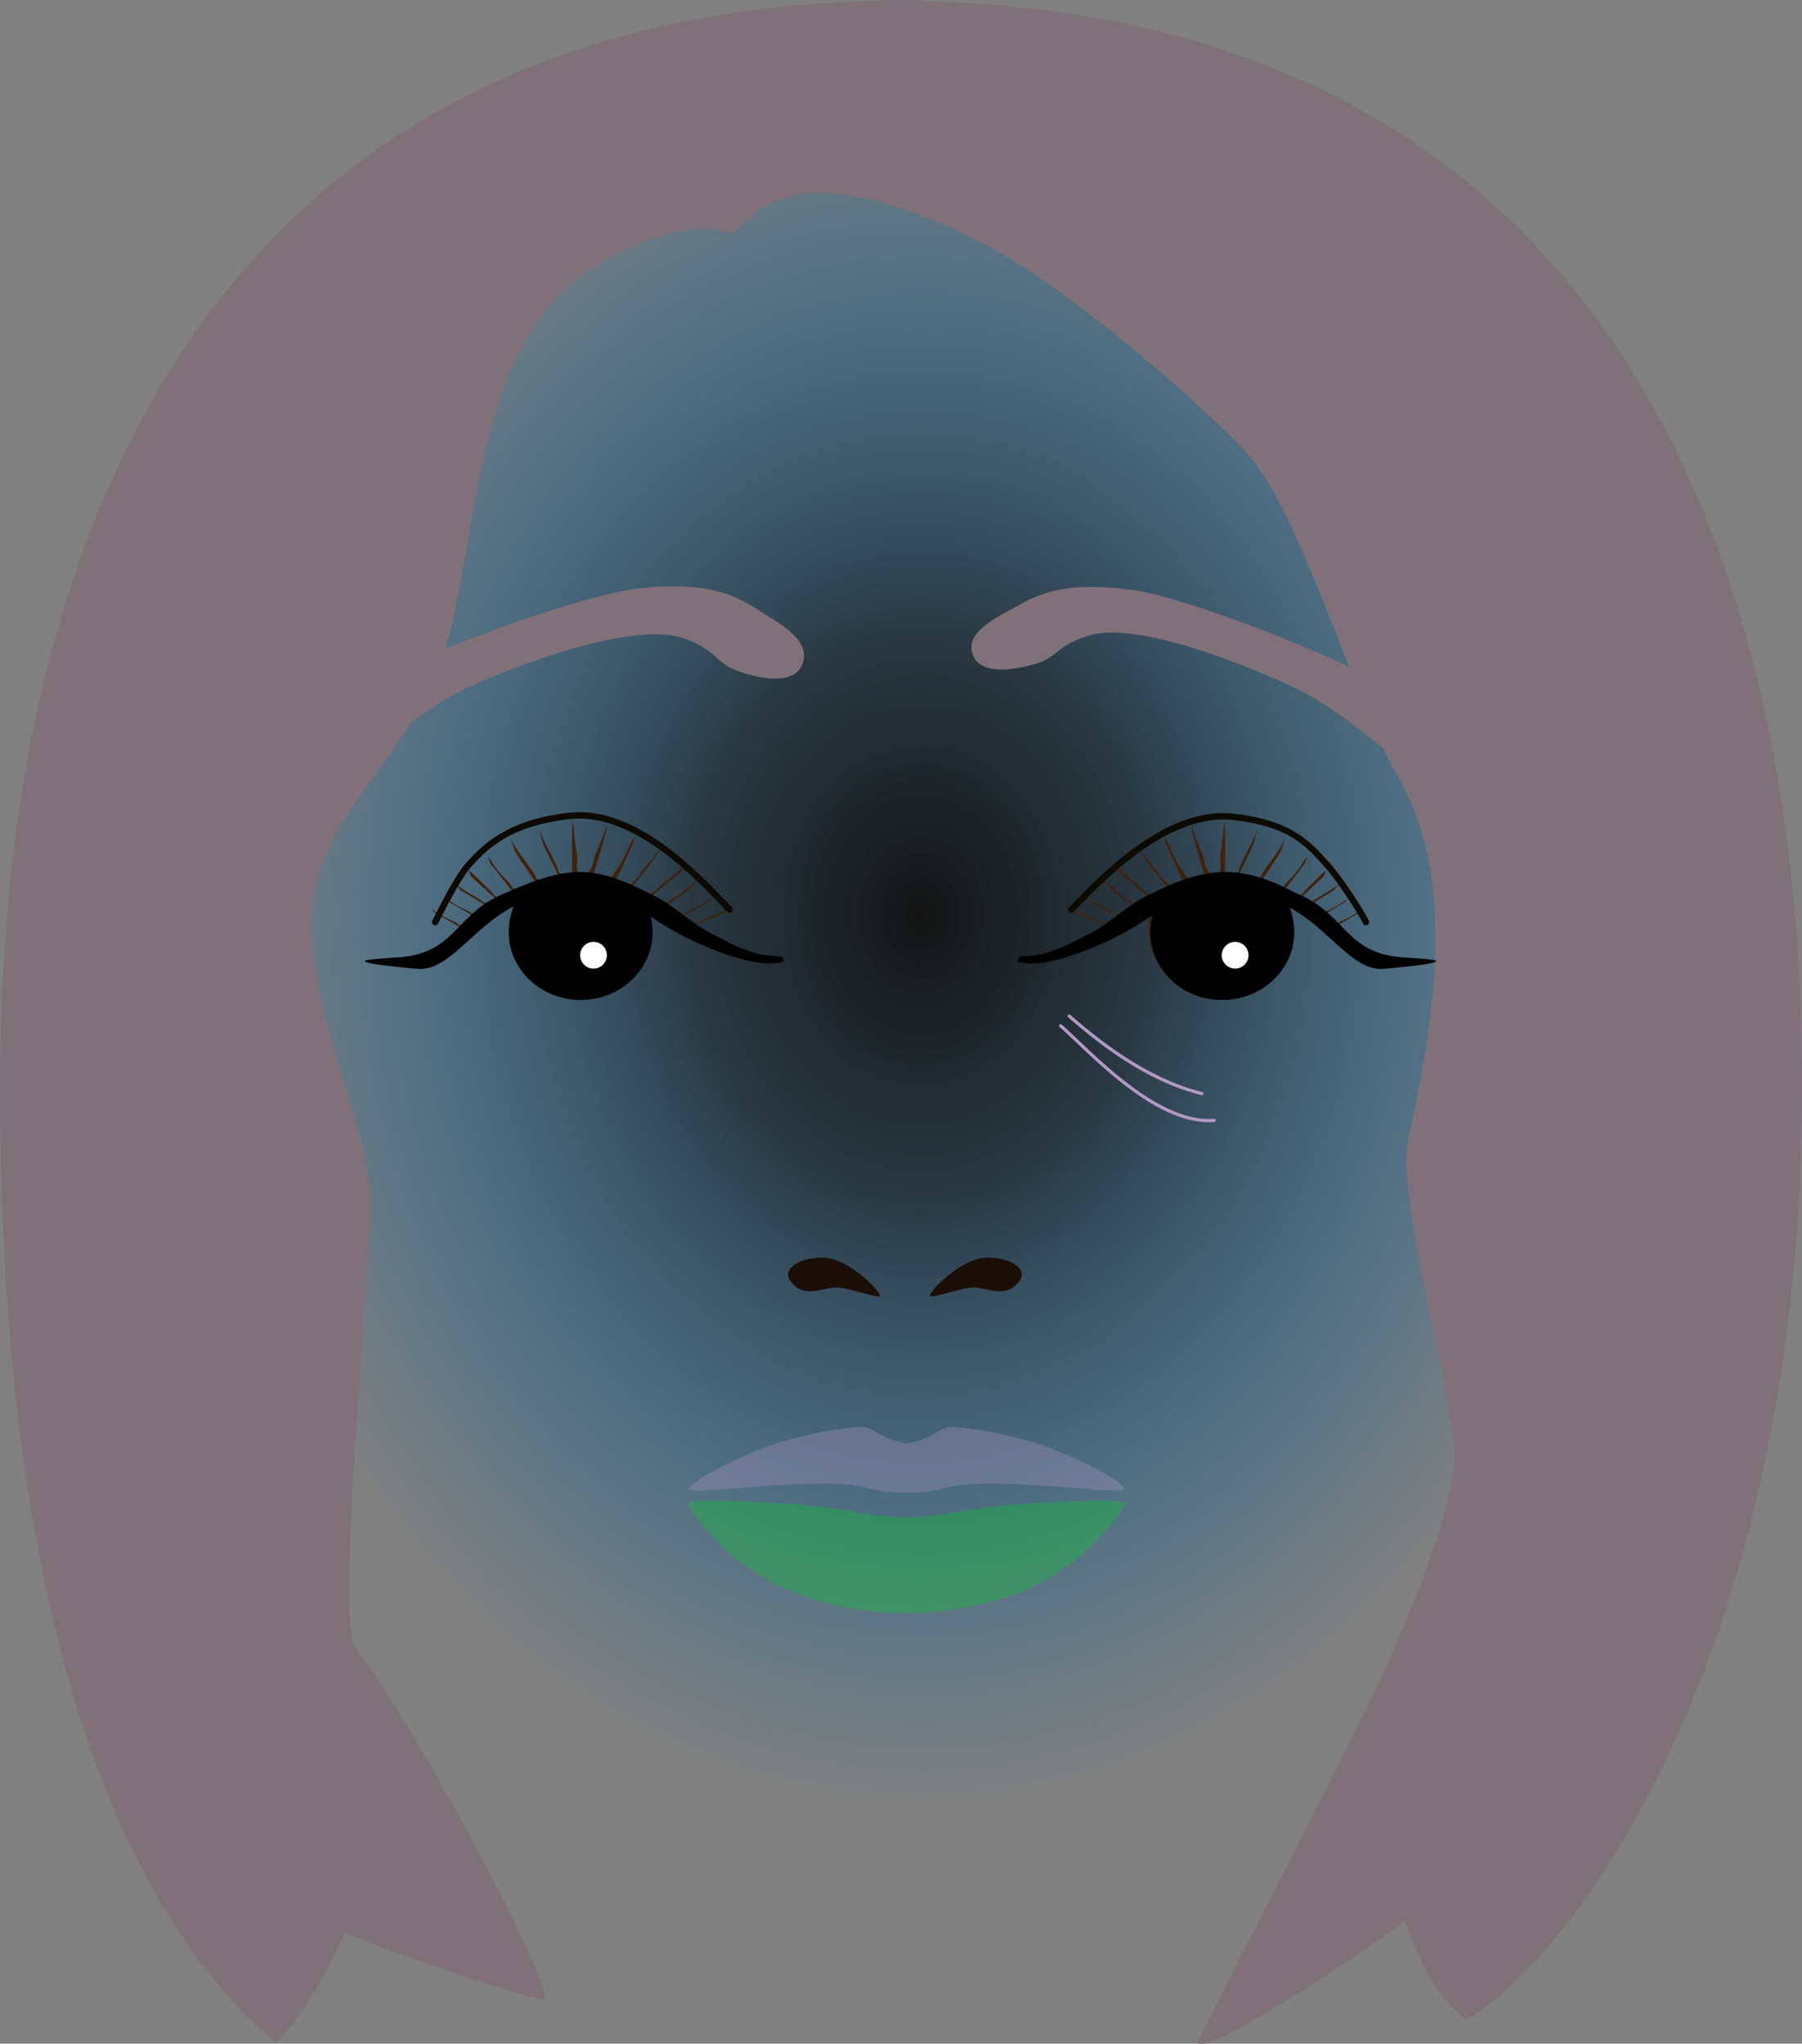 <?xml version="1.0" encoding="UTF-8" standalone="no"?>
<svg
   width="674.027"
   height="764.23"
   viewBox="0 0 674.027 764.23"
   version="1.1"
   id="svg7"
   sodipodi:docname="depression.svg"
   inkscape:version="1.3 (0e150ed6c4, 2023-07-21)"
   inkscape:export-filename="E4-2.svg"
   inkscape:export-xdpi="96"
   inkscape:export-ydpi="96"
   xmlns:inkscape="http://www.inkscape.org/namespaces/inkscape"
   xmlns:sodipodi="http://sodipodi.sourceforge.net/DTD/sodipodi-0.dtd"
   xmlns:xlink="http://www.w3.org/1999/xlink"
   xmlns="http://www.w3.org/2000/svg"
   xmlns:svg="http://www.w3.org/2000/svg">
  <rect x="0" y="0" width="674.027" height="764.23" fill="#808080" stroke="none"/>
  <sodipodi:namedview
     id="namedview7"
     pagecolor="#505050"
     bordercolor="#eeeeee"
     borderopacity="1"
     inkscape:showpageshadow="0"
     inkscape:pageopacity="0"
     inkscape:pagecheckerboard="0"
     inkscape:deskcolor="#d1d1d1"
     inkscape:zoom="1.4674526"
     inkscape:cx="346.17813"
     inkscape:cy="498.14215"
     inkscape:window-width="1904"
     inkscape:window-height="992"
     inkscape:window-x="0"
     inkscape:window-y="0"
     inkscape:window-maximized="0"
     inkscape:current-layer="svg7"
     showguides="true"
     showgrid="false">
    <sodipodi:guide
       position="294.141,664.791"
       orientation="1,0"
       id="guide1"
       inkscape:locked="false" />
    <sodipodi:guide
       position="137.141,648.291"
       orientation="1,0"
       id="guide2"
       inkscape:locked="false" />
  </sodipodi:namedview>
  <defs
     id="defs2">
    <linearGradient
       id="linearGradient89"
       inkscape:collect="always">
      <stop
         style="stop-color:#131313;stop-opacity:1;"
         offset="0"
         id="stop89" />
      <stop
         style="stop-color:#192b37;stop-opacity:0.852;"
         offset="0.313"
         id="stop91" />
      <stop
         style="stop-color:#1f455e;stop-opacity:0.716;"
         offset="0.486"
         id="stop92" />
      <stop
         style="stop-color:#215d84;stop-opacity:0.528;"
         offset="0.675"
         id="stop93" />
      <stop
         style="stop-color:#1a6c9f;stop-opacity:0;"
         offset="1"
         id="stop90" />
    </linearGradient>
    <pattern
       inkscape:collect="always"
       xlink:href="#shading24"
       preserveAspectRatio="xMidYMid"
       id="pattern75"
       patternTransform="matrix(0.5,0,0,0.5,213.953,1537.539)"
       x="0"
       y="0" />
    <pattern
       patternUnits="userSpaceOnUse"
       width="338.592"
       height="43.49"
       patternTransform="translate(213.953,1537.539) scale(0.5)"
       preserveAspectRatio="xMidYMid"
       id="shading24"
       style="fill:#ff794b"
       inkscape:label="Wave vertical lines shading"
       inkscape:collect="always"
       inkscape:isstock="true">
      <path
         style="fill-rule:nonzero;stroke:none;stroke-width:0.1;stroke-linecap:square;paint-order:markers fill stroke;stop-color:#000000"
         d="m 1806.499,-758.065 v 18.868 c 55.919,0 121.049,0.595 193.569,3.156 72.941,2.576 146.059,6.877 222.929,13.477 119.09,10.225 223.076,23.761 340.606,39.218 117.502,15.454 222.047,29.056 341.851,39.331 77.366,6.635 151,10.961 224.467,13.552 73.034,2.576 138.631,3.175 194.925,3.175 -55.964,0 -122.222,-1.366 -194.832,-5.254 -73.214,-3.92 -146.968,-10.066 -223.817,-18.887 -118.879,-13.644 -223.324,-31.021 -339.801,-50.578 -116.471,-19.556 -221.186,-36.995 -340.372,-50.692 -77.061,-8.856 -150.994,-15.027 -224.369,-18.962 -72.764,-3.903 -139.126,-5.273 -195.154,-5.273 z m 0,37.815 v 18.868 c 55.919,0 121.049,0.595 193.569,3.156 72.941,2.576 146.059,6.877 222.929,13.477 119.09,10.225 223.076,23.761 340.606,39.218 117.502,15.454 222.047,29.056 341.851,39.331 77.366,6.635 151,10.961 224.467,13.552 73.034,2.576 138.631,3.175 194.925,3.175 -55.964,0 -122.222,-1.366 -194.832,-5.254 -73.214,-3.92 -146.968,-10.066 -223.817,-18.887 -118.879,-13.644 -223.324,-31.021 -339.801,-50.578 -116.471,-19.556 -221.186,-36.995 -340.372,-50.692 -77.061,-8.856 -150.994,-15.027 -224.369,-18.962 -72.764,-3.903 -139.126,-5.273 -195.154,-5.273 z m 0,37.815 v 18.868 c 55.919,0 121.049,0.595 193.569,3.156 72.941,2.576 146.059,6.877 222.929,13.477 119.09,10.225 223.076,23.761 340.606,39.218 117.502,15.454 222.047,29.056 341.851,39.331 77.366,6.635 151,10.961 224.467,13.552 73.034,2.576 138.631,3.175 194.925,3.175 -55.964,0 -122.222,-1.366 -194.832,-5.254 -73.214,-3.92 -146.968,-10.066 -223.817,-18.887 -118.879,-13.644 -223.324,-31.021 -339.801,-50.578 -116.471,-19.556 -221.186,-36.995 -340.372,-50.692 -77.061,-8.856 -150.994,-15.027 -224.369,-18.962 -72.764,-3.903 -139.126,-5.273 -195.154,-5.273 z m 0,37.815 v 18.868 c 55.919,0 121.049,0.595 193.569,3.156 72.941,2.576 146.059,6.877 222.929,13.477 119.09,10.225 223.076,23.761 340.606,39.218 117.502,15.454 222.047,29.056 341.851,39.331 77.366,6.635 151,10.961 224.467,13.552 73.034,2.576 138.631,3.175 194.925,3.175 -55.964,0 -122.222,-1.366 -194.832,-5.254 -73.214,-3.92 -146.968,-10.066 -223.817,-18.887 -118.879,-13.644 -223.324,-31.021 -339.801,-50.578 -116.471,-19.556 -221.186,-36.995 -340.372,-50.692 -77.061,-8.856 -150.994,-15.027 -224.369,-18.962 -72.764,-3.903 -139.126,-5.273 -195.154,-5.273 z m 0,37.815 v 18.868 c 55.919,0 121.049,0.595 193.569,3.156 72.941,2.576 146.059,6.877 222.929,13.477 119.09,10.225 223.076,23.761 340.606,39.218 117.502,15.454 222.047,29.056 341.851,39.331 77.366,6.635 151,10.961 224.467,13.552 73.034,2.576 138.631,3.175 194.925,3.175 -55.964,0 -122.222,-1.366 -194.832,-5.254 -73.214,-3.92 -146.968,-10.066 -223.817,-18.887 -118.879,-13.644 -223.324,-31.021 -339.801,-50.578 -116.471,-19.556 -221.186,-36.995 -340.372,-50.692 -77.061,-8.856 -150.994,-15.027 -224.369,-18.962 -72.764,-3.903 -139.126,-5.273 -195.154,-5.273 z m 0,37.815 v 18.868 c 55.919,0 121.049,0.595 193.569,3.156 72.941,2.576 146.059,6.877 222.929,13.477 119.09,10.225 223.076,23.761 340.606,39.218 117.502,15.454 222.047,29.056 341.851,39.331 77.366,6.635 151,10.961 224.467,13.552 73.034,2.576 138.631,3.175 194.925,3.175 -55.964,0 -122.222,-1.366 -194.832,-5.254 -73.214,-3.92 -146.968,-10.066 -223.817,-18.887 -118.879,-13.644 -223.324,-31.021 -339.801,-50.578 -116.471,-19.556 -221.186,-36.995 -340.372,-50.692 -77.061,-8.856 -150.994,-15.027 -224.369,-18.962 -72.764,-3.903 -139.126,-5.273 -195.154,-5.273 z m 0,37.815 v 18.868 c 55.919,0 121.049,0.595 193.569,3.156 72.941,2.576 146.059,6.877 222.929,13.477 119.09,10.225 223.076,23.761 340.606,39.218 117.502,15.454 222.047,29.056 341.851,39.331 77.366,6.635 151,10.961 224.467,13.552 73.034,2.576 138.631,3.175 194.925,3.175 -55.964,0 -122.222,-1.366 -194.832,-5.254 -73.214,-3.92 -146.968,-10.066 -223.817,-18.887 -118.879,-13.644 -223.324,-31.021 -339.801,-50.578 -116.471,-19.556 -221.186,-36.995 -340.372,-50.692 -77.061,-8.856 -150.994,-15.027 -224.369,-18.962 -72.764,-3.903 -139.126,-5.273 -195.154,-5.273 z"
         id="use26"
         inkscape:linked-fill="path21"
         transform="matrix(0.223,0,0,0.378,-402.851,237.259)"
         sodipodi:nodetypes="cc" />
    </pattern>
    <clipPath
       clipPathUnits="userSpaceOnUse"
       id="clipPath33">
      <rect
         style="fill:#000000;stroke:none;stroke-width:1;stroke-linecap:butt;stroke-linejoin:bevel;paint-order:stroke markers fill;stop-color:#000000"
         id="rect33"
         width="46.192"
         height="80.007"
         x="75"
         y="399.997" />
    </clipPath>
    <clipPath
       clipPathUnits="userSpaceOnUse"
       id="clipPath25">
      <rect
         style="fill:#ff0000;stroke:none;stroke-width:3;stroke-linecap:square;stroke-linejoin:miter;paint-order:stroke markers fill;stop-color:#000000"
         id="rect25-8"
         width="78"
         height="45.033"
         x="763.613"
         y="452.824" />
    </clipPath>
    <clipPath
       clipPathUnits="userSpaceOnUse"
       id="clipPath54">
      <path
         id="path51"
         style="stroke-width:0.1;stroke-linecap:square;paint-order:markers fill stroke;stop-color:#000000"
         d="m 1806.499,-753.523 h 1637.265 v 66.905 H 1806.499 Z" />
    </clipPath>
    <clipPath
       clipPathUnits="userSpaceOnUse"
       id="clipPath52">
      <path
         id="path52"
         style="stroke-width:0.1;stroke-linecap:square;paint-order:markers fill stroke;stop-color:#000000"
         d="m -880.828,-187.298 h 1640.84 v 73.282 h -1640.84 z" />
    </clipPath>
    <clipPath
       clipPathUnits="userSpaceOnUse"
       id="clipPath40">
      <g
         id="g41">
        <rect
           width="1920"
           height="1080"
           id="rect40"
           x="0"
           y="0" />
      </g>
    </clipPath>
    <clipPath
       clipPathUnits="userSpaceOnUse"
       id="clipPath39">
      <g
         id="g40">
        <rect
           width="1920"
           height="1080"
           id="rect39"
           x="0"
           y="0" />
      </g>
    </clipPath>
    <clipPath
       clipPathUnits="userSpaceOnUse"
       id="clipPath73">
      <g
         id="g75">
        <g
           id="g74"
           transform="matrix(1,0,0,0.8,0,112.539)">
          <rect
             width="1920"
             height="1080"
             id="rect73"
             x="0"
             y="0" />
        </g>
      </g>
    </clipPath>
    <clipPath
       clipPathUnits="userSpaceOnUse"
       id="clipPath71">
      <g
         id="g73">
        <g
           id="g72"
           transform="matrix(1,0,0,0.8,0,112.539)">
          <rect
             width="1920"
             height="1080"
             id="rect71"
             x="0"
             y="0" />
        </g>
      </g>
    </clipPath>
    <clipPath
       clipPathUnits="userSpaceOnUse"
       id="clipPath69">
      <g
         id="g71">
        <g
           id="g70"
           transform="matrix(1,0,0,0.8,0,112.539)">
          <rect
             width="1920"
             height="1080"
             id="rect69"
             x="0"
             y="0" />
        </g>
      </g>
    </clipPath>
    <clipPath
       clipPathUnits="userSpaceOnUse"
       id="clipPath67">
      <g
         id="g69">
        <g
           id="g68"
           transform="matrix(1,0,0,0.8,0,112.539)">
          <rect
             width="1920"
             height="1080"
             id="rect67"
             x="0"
             y="0" />
        </g>
      </g>
    </clipPath>
    <clipPath
       clipPathUnits="userSpaceOnUse"
       id="clipPath65">
      <g
         id="g67">
        <g
           id="g66"
           transform="matrix(1,0,0,0.8,0,112.539)">
          <rect
             width="1920"
             height="1080"
             id="rect65"
             x="0"
             y="0" />
        </g>
      </g>
    </clipPath>
    <clipPath
       clipPathUnits="userSpaceOnUse"
       id="clipPath63">
      <g
         id="g65">
        <g
           id="g64"
           transform="matrix(1,0,0,0.8,0,112.539)">
          <rect
             width="1920"
             height="1080"
             id="rect63"
             x="0"
             y="0" />
        </g>
      </g>
    </clipPath>
    <clipPath
       clipPathUnits="userSpaceOnUse"
       id="clipPath61">
      <g
         id="g63">
        <g
           id="g62"
           transform="matrix(1,0,0,0.8,0,112.539)">
          <rect
             width="1920"
             height="1080"
             id="rect61"
             x="0"
             y="0" />
        </g>
      </g>
    </clipPath>
    <clipPath
       clipPathUnits="userSpaceOnUse"
       id="clipPath59">
      <g
         id="g61">
        <g
           id="g60"
           transform="matrix(1,0,0,0.8,0,112.539)">
          <rect
             width="1920"
             height="1080"
             id="rect59"
             x="0"
             y="0" />
        </g>
      </g>
    </clipPath>
    <clipPath
       clipPathUnits="userSpaceOnUse"
       id="clipPath57">
      <g
         id="g59">
        <g
           id="g58"
           transform="matrix(1,0,0,0.8,0,112.539)">
          <rect
             width="1920"
             height="1080"
             id="rect57"
             x="0"
             y="0" />
        </g>
      </g>
    </clipPath>
    <clipPath
       clipPathUnits="userSpaceOnUse"
       id="clipPath55">
      <g
         id="g57">
        <g
           id="g56"
           transform="matrix(1,0,0,0.8,0,112.539)">
          <rect
             width="1920"
             height="1080"
             id="rect55"
             x="0"
             y="0" />
        </g>
      </g>
    </clipPath>
    <clipPath
       clipPathUnits="userSpaceOnUse"
       id="clipPath53">
      <g
         id="g55">
        <g
           id="g54"
           transform="matrix(1,0,0,0.8,0,112.539)">
          <rect
             width="1920"
             height="1080"
             id="rect53"
             x="0"
             y="0" />
        </g>
      </g>
    </clipPath>
    <clipPath
       clipPathUnits="userSpaceOnUse"
       id="clipPath51">
      <g
         id="g53">
        <g
           id="g52"
           transform="matrix(1,0,0,0.8,0,112.539)">
          <rect
             width="1920"
             height="1080"
             id="rect51"
             x="0"
             y="0" />
        </g>
      </g>
    </clipPath>
    <clipPath
       clipPathUnits="userSpaceOnUse"
       id="clipPath49">
      <g
         id="g51">
        <g
           id="g50"
           transform="matrix(1,0,0,0.8,0,112.539)">
          <rect
             width="1920"
             height="1080"
             id="rect49"
             x="0"
             y="0" />
        </g>
      </g>
    </clipPath>
    <clipPath
       clipPathUnits="userSpaceOnUse"
       id="clipPath47">
      <g
         id="g49">
        <g
           id="g48"
           transform="matrix(1,0,0,0.8,0,112.539)">
          <rect
             width="1920"
             height="1080"
             id="rect47"
             x="0"
             y="0" />
        </g>
      </g>
    </clipPath>
    <clipPath
       clipPathUnits="userSpaceOnUse"
       id="clipPath45">
      <g
         id="g47">
        <g
           id="g46"
           transform="matrix(1,0,0,0.8,0,112.539)">
          <rect
             width="1920"
             height="1080"
             id="rect45"
             x="0"
             y="0" />
        </g>
      </g>
    </clipPath>
    <clipPath
       clipPathUnits="userSpaceOnUse"
       id="clipPath11">
      <g
         id="g12">
        <rect
           width="1920"
           height="1080"
           id="rect11"
           x="0"
           y="0" />
      </g>
    </clipPath>
    <clipPath
       clipPathUnits="userSpaceOnUse"
       id="clipPath10">
      <g
         id="g11">
        <rect
           width="1920"
           height="1080"
           id="rect10"
           x="0"
           y="0" />
      </g>
    </clipPath>
    <clipPath
       clipPathUnits="userSpaceOnUse"
       id="clipPath9">
      <g
         id="g10">
        <rect
           width="1920"
           height="1080"
           id="rect9"
           x="0"
           y="0" />
      </g>
    </clipPath>
    <clipPath
       clipPathUnits="userSpaceOnUse"
       id="clipPath8">
      <g
         id="g9">
        <rect
           width="1920"
           height="1080"
           id="rect8"
           x="0"
           y="0" />
      </g>
    </clipPath>
    <clipPath
       clipPathUnits="userSpaceOnUse"
       id="clipPath7">
      <g
         id="g8">
        <rect
           width="1920"
           height="1080"
           id="rect7"
           x="0"
           y="0" />
      </g>
    </clipPath>
    <clipPath
       clipPathUnits="userSpaceOnUse"
       id="clipPath6">
      <g
         id="g7">
        <rect
           width="1920"
           height="1080"
           id="rect6"
           x="0"
           y="0" />
      </g>
    </clipPath>
    <clipPath
       clipPathUnits="userSpaceOnUse"
       id="clipPath8-5">
      <g
         id="g9-7">
        <rect
           width="1920"
           height="1080"
           id="rect8-8"
           x="0"
           y="0" />
      </g>
    </clipPath>
    <clipPath
       clipPathUnits="userSpaceOnUse"
       id="clipPath8-5-6">
      <g
         id="g9-7-7">
        <rect
           width="1920"
           height="1080"
           id="rect8-8-5"
           x="0"
           y="0" />
      </g>
    </clipPath>
    <radialGradient
       inkscape:collect="always"
       xlink:href="#linearGradient89"
       id="radialGradient90"
       cx="344.595"
       cy="342.314"
       fx="344.595"
       fy="342.314"
       r="270.845"
       gradientTransform="matrix(1,0,0,1.232,0,-79.539)"
       gradientUnits="userSpaceOnUse" />
  </defs>
  <ellipse
     cx="344.595"
     cy="342.314"
     rx="270.845"
     ry="333.778"
     fill="none"
     id="ellipse4-3"
     style="display:inline;fill:url(#radialGradient90);fill-opacity:1" />
  <ellipse
     cx="339.006"
     cy="344.82"
     rx="270.845"
     ry="333.778"
     fill="none"
     id="ellipse6"
     style="display:none" />
  <ellipse
     cx="339.006"
     cy="344.82"
     rx="270.845"
     ry="333.778"
     fill="none"
     id="ellipse4"
     style="display:none;fill:url(#pattern75);fill-opacity:1"
     sodipodi:insensitive="true" />
  <path
     id="Pfad_1343"
     data-name="Pfad 1343"
     d="m 329.078,484.575 c 0.889,-1.02 -11.563,-14.287 -21.347,-14.287 -9.784,0 -14.723,4.691 -12.453,8.164 5.337,8.164 12.86,2.385 18.679,3.061 5.819,0.676 14.231,4.083 15.121,3.062 z"
     fill="#42210b"
     style="display:inline;fill:#1b0e06;fill-opacity:1" />
  <path
     id="Pfad_1347"
     data-name="Pfad 1347"
     d="m 386.062,539.23 a 150.4,150.4 0 0 0 -28.7,-5.615 c -5.937,-0.7 -8.392,4.913 -18.218,6.154 -9.826,-1.241 -12.281,-6.856 -18.218,-6.154 a 150.4,150.4 0 0 0 -28.7,5.615 c -12.732,3.694 -34.5,14.739 -34.5,17.546 0,2.807 47.886,-4.979 65.308,-0.7 a 62.715,62.715 0 0 0 32.224,0 c 17.422,-4.277 65.308,3.509 65.308,0.7 0,-2.809 -21.772,-13.852 -34.504,-17.546 z"
     fill="#f79885"
     style="display:inline;fill:#b398c5;fill-opacity:1;opacity:0.32" />
  <path
     id="Pfad_1348"
     data-name="Pfad 1348"
     d="m 420.561,561.992 c -1.32,-1.916 -43.957,-0.191 -61.768,3.26 a 134.221,134.221 0 0 1 -19.652,2.3 134.221,134.221 0 0 1 -19.652,-2.3 c -17.811,-3.451 -60.448,-5.176 -61.768,-3.26 -1.32,1.916 11.215,15.337 15.173,18.788 a 90.754,90.754 0 0 0 41.559,19.841 119.053,119.053 0 0 0 49.376,0 90.753,90.753 0 0 0 41.559,-19.841 c 3.953,-3.451 16.492,-16.871 15.173,-18.788 z"
     fill="#f79885"
     style="display:inline;fill:#00d023;fill-opacity:1;opacity:0.32" />
  <path
     id="Pfad_1349"
     data-name="Pfad 1349"
     d="m 347.885,484.575 c -0.89,-1.02 11.563,-14.287 21.347,-14.287 9.784,0 14.722,4.691 12.452,8.164 -5.336,8.164 -12.86,2.385 -18.678,3.061 -5.818,0.676 -14.232,4.083 -15.121,3.062 z"
     fill="#42210b"
     style="display:inline;fill:#1b0e06;fill-opacity:1" />
  <path
     id="path181"
     style="display:inline;fill:#807179;fill-opacity:1;stroke-width:1.026;opacity:1"
     d="M 344.602 0.008 C 82.815 -1.392 9.9999899e-06 193.326 0 405.672 C 0 624.871 53.512 722.538 103.266 763.777 C 117.372 750.249 129.045 722.734 129.045 722.734 C 129.045 722.734 168.212 738.802 203.535 748.031 C 207.217 740.903 150.832 637.961 132.789 616.018 C 126.483 603.406 135.317 516.237 138.359 454.045 C 139.971 421.094 113.33 378.059 116.965 337.809 C 119.164 313.46 139.313 293.019 153.965 269.973 C 161.657 264.444 169.969 259.094 178.299 255.535 C 213.752 240.391 242.294 234.273 255.006 238.457 C 267.718 242.641 267.428 247.712 275.381 250.689 C 283.334 253.667 296.465 256.526 299.951 248.762 C 304.159 239.387 290.826 232.673 282.924 227.66 C 275.022 222.648 264.793 217.347 239.654 219.928 C 225.846 221.345 194.01 231.427 166.727 242.518 C 179.255 199.065 177.312 123.5 225.498 97.973 C 259.402 78.586 273.244 87.561 273.244 87.561 L 280.572 81.262 L 278.957 84.041 C 284.174 76.255 303.734 58.789 367.211 90.682 C 396.142 105.217 448.387 149.463 467.184 170.41 C 479.544 184.185 493.07 219.898 504.609 249.297 C 476.595 236.23 439.086 222.78 423.852 220.654 C 399.365 217.237 389.203 221.794 381.322 226.174 C 373.442 230.554 360.2 236.313 364.018 245.26 C 367.18 252.67 380.103 250.513 387.969 248.041 C 395.835 245.569 395.711 240.81 408.266 237.398 C 420.82 233.987 448.523 240.849 482.693 256.443 C 495.133 262.12 507.424 271.808 517.469 279.844 C 518.472 281.916 519.528 284.265 520.439 285.846 C 534.189 309.698 546.194 340.354 526.768 425.77 C 521.917 447.097 543.152 518.787 544.092 545.588 C 540.756 582.194 506.925 647.488 502.412 656.512 C 492.854 675.627 461.155 736.875 447.867 763.799 C 452.078 768.712 509.844 730.329 525.285 718.398 C 532.24 734.562 533.556 741.595 548.135 755.502 C 583.926 735.468 674.027 625.077 674.027 405.881 C 674.027 197.687 594.406 6.444 344.566 0.367 L 344.602 0.008 z " />
  <path
     d="m 170.66,330.678 1.529,2.186 10.289,6.098 1.279,-0.85 c 0,0 -0.04,-0.002 -0.109,-0.008 -0.07,-0.006 -0.169,-0.018 -0.293,-0.033 -0.124,-0.015 -0.271,-0.034 -0.434,-0.06 -0.081,-0.013 -0.166,-0.028 -0.254,-0.045 -0.088,-0.017 -0.179,-0.036 -0.271,-0.057 -0.093,-0.021 -0.186,-0.044 -0.281,-0.068 -0.095,-0.025 -0.193,-0.051 -0.289,-0.08 -0.096,-0.029 -0.192,-0.06 -0.287,-0.094 -0.095,-0.034 -0.189,-0.069 -0.281,-0.107 -0.092,-0.039 -0.182,-0.081 -0.27,-0.125 -0.087,-0.044 -0.172,-0.091 -0.252,-0.141 -0.08,-0.05 -0.155,-0.102 -0.227,-0.158 -0.036,-0.028 -0.07,-0.056 -0.104,-0.086 -0.033,-0.029 -0.064,-0.059 -0.094,-0.09 -0.042,-0.043 -0.099,-0.093 -0.17,-0.148 -0.071,-0.056 -0.155,-0.117 -0.252,-0.184 -0.097,-0.067 -0.206,-0.14 -0.326,-0.217 -0.12,-0.077 -0.249,-0.16 -0.389,-0.246 -0.279,-0.172 -0.596,-0.36 -0.936,-0.561 -0.34,-0.2 -0.704,-0.411 -1.08,-0.629 -0.376,-0.218 -0.763,-0.441 -1.15,-0.666 -0.387,-0.225 -0.775,-0.45 -1.148,-0.672 -0.373,-0.221 -0.734,-0.439 -1.068,-0.646 -0.167,-0.104 -0.327,-0.206 -0.48,-0.305 -0.153,-0.099 -0.3,-0.193 -0.436,-0.285 -0.123,-0.084 -0.251,-0.175 -0.379,-0.268 -0.128,-0.093 -0.256,-0.189 -0.383,-0.285 -0.254,-0.193 -0.501,-0.387 -0.717,-0.561 -0.215,-0.173 -0.401,-0.324 -0.531,-0.434 -0.131,-0.109 -0.207,-0.176 -0.207,-0.176 z"
     style="fill:#42210b;stroke-width:0.894"
     id="path5" />
  <path
     d="m 182.398,320.115 1.094,2.9 9.641,12.176 2.133,-0.82 c 0,0 -0.053,-0.028 -0.148,-0.078 -0.095,-0.05 -0.232,-0.124 -0.398,-0.217 -0.167,-0.093 -0.362,-0.206 -0.576,-0.336 -0.107,-0.065 -0.22,-0.132 -0.334,-0.205 -0.114,-0.073 -0.229,-0.151 -0.348,-0.23 -0.118,-0.08 -0.24,-0.162 -0.359,-0.248 -0.12,-0.086 -0.238,-0.175 -0.355,-0.266 -0.118,-0.091 -0.235,-0.184 -0.348,-0.279 -0.113,-0.096 -0.223,-0.194 -0.328,-0.293 -0.105,-0.099 -0.206,-0.199 -0.301,-0.301 -0.094,-0.102 -0.183,-0.205 -0.264,-0.309 -0.04,-0.052 -0.077,-0.104 -0.113,-0.156 -0.036,-0.052 -0.072,-0.104 -0.104,-0.156 -0.032,-0.052 -0.061,-0.106 -0.088,-0.158 -0.027,-0.052 -0.052,-0.104 -0.074,-0.156 -0.015,-0.036 -0.033,-0.075 -0.055,-0.115 -0.022,-0.04 -0.048,-0.08 -0.076,-0.123 -0.057,-0.087 -0.125,-0.182 -0.205,-0.283 -0.08,-0.101 -0.172,-0.208 -0.273,-0.322 -0.101,-0.114 -0.212,-0.236 -0.332,-0.363 -0.24,-0.255 -0.513,-0.534 -0.811,-0.836 -0.298,-0.302 -0.62,-0.627 -0.955,-0.973 -0.168,-0.173 -0.339,-0.351 -0.512,-0.533 -0.173,-0.183 -0.348,-0.371 -0.523,-0.562 -0.176,-0.192 -0.353,-0.387 -0.529,-0.588 -0.176,-0.2 -0.352,-0.405 -0.525,-0.613 -0.174,-0.209 -0.345,-0.421 -0.514,-0.637 -0.169,-0.216 -0.335,-0.435 -0.496,-0.658 -0.161,-0.223 -0.318,-0.449 -0.469,-0.678 -0.075,-0.115 -0.15,-0.23 -0.223,-0.346 -0.072,-0.116 -0.142,-0.234 -0.211,-0.352 -0.094,-0.16 -0.198,-0.324 -0.305,-0.49 -0.107,-0.167 -0.218,-0.335 -0.33,-0.5 -0.112,-0.165 -0.225,-0.33 -0.336,-0.486 -0.111,-0.157 -0.22,-0.307 -0.322,-0.447 -0.205,-0.281 -0.387,-0.521 -0.518,-0.691 -0.13,-0.17 -0.209,-0.27 -0.209,-0.27 z"
     style="fill:#42210b;stroke-width:0.894"
     id="path6" />
  <path
     d="m 161.219,339.844 1.682,1.656 10.881,6.172 1.371,-0.848 c 0,0 -0.195,-0.034 -0.502,-0.1 -0.153,-0.033 -0.335,-0.073 -0.535,-0.121 -0.2,-0.049 -0.417,-0.106 -0.643,-0.17 -0.113,-0.032 -0.228,-0.064 -0.344,-0.1 -0.116,-0.035 -0.232,-0.074 -0.348,-0.113 -0.116,-0.039 -0.232,-0.079 -0.346,-0.121 -0.114,-0.043 -0.225,-0.087 -0.334,-0.133 -0.109,-0.046 -0.215,-0.095 -0.316,-0.145 -0.101,-0.05 -0.198,-0.1 -0.289,-0.152 -0.091,-0.053 -0.179,-0.108 -0.258,-0.164 -0.04,-0.028 -0.077,-0.057 -0.113,-0.086 -0.036,-0.029 -0.07,-0.058 -0.102,-0.088 -0.022,-0.02 -0.048,-0.041 -0.076,-0.062 -0.028,-0.022 -0.06,-0.043 -0.094,-0.066 -0.068,-0.046 -0.148,-0.095 -0.238,-0.146 -0.09,-0.051 -0.19,-0.104 -0.301,-0.16 -0.11,-0.056 -0.231,-0.116 -0.359,-0.178 -0.256,-0.123 -0.545,-0.256 -0.859,-0.4 -0.314,-0.144 -0.654,-0.299 -1.01,-0.465 -0.355,-0.166 -0.726,-0.342 -1.105,-0.529 -0.19,-0.093 -0.382,-0.19 -0.574,-0.289 -0.192,-0.099 -0.385,-0.2 -0.578,-0.305 -0.193,-0.104 -0.385,-0.211 -0.576,-0.32 -0.191,-0.11 -0.381,-0.223 -0.568,-0.338 -0.188,-0.115 -0.373,-0.235 -0.555,-0.355 -0.182,-0.121 -0.36,-0.243 -0.533,-0.369 -0.119,-0.086 -0.245,-0.175 -0.375,-0.264 -0.13,-0.088 -0.263,-0.177 -0.396,-0.264 -0.267,-0.173 -0.535,-0.34 -0.773,-0.484 -0.238,-0.145 -0.447,-0.268 -0.596,-0.355 -0.149,-0.087 -0.236,-0.137 -0.236,-0.137 z"
     style="fill:#42210b;stroke-width:0.894"
     id="path7" />
  <path
     d="m 166.957,336.064 1.525,1.527 9.895,5.723 1.26,-0.771 c 0,0 -0.177,-0.032 -0.457,-0.094 -0.14,-0.031 -0.304,-0.07 -0.486,-0.115 -0.182,-0.045 -0.382,-0.099 -0.588,-0.158 -0.103,-0.03 -0.207,-0.061 -0.312,-0.094 -0.105,-0.033 -0.211,-0.069 -0.316,-0.105 -0.106,-0.036 -0.211,-0.074 -0.314,-0.113 -0.103,-0.04 -0.206,-0.08 -0.305,-0.123 -0.099,-0.043 -0.195,-0.089 -0.287,-0.135 -0.092,-0.046 -0.18,-0.092 -0.264,-0.141 -0.083,-0.049 -0.161,-0.1 -0.232,-0.152 -0.036,-0.026 -0.071,-0.051 -0.104,-0.078 -0.033,-0.027 -0.065,-0.055 -0.094,-0.082 -0.02,-0.019 -0.043,-0.037 -0.068,-0.057 -0.026,-0.02 -0.055,-0.041 -0.086,-0.062 -0.062,-0.043 -0.136,-0.087 -0.219,-0.135 -0.083,-0.047 -0.175,-0.098 -0.275,-0.15 -0.101,-0.052 -0.209,-0.107 -0.326,-0.164 -0.233,-0.114 -0.497,-0.237 -0.783,-0.371 -0.286,-0.134 -0.595,-0.278 -0.918,-0.432 -0.323,-0.154 -0.661,-0.319 -1.006,-0.492 -0.172,-0.087 -0.347,-0.176 -0.521,-0.268 -0.175,-0.092 -0.35,-0.186 -0.525,-0.283 -0.175,-0.097 -0.352,-0.195 -0.525,-0.297 -0.174,-0.102 -0.345,-0.206 -0.516,-0.312 -0.17,-0.107 -0.339,-0.216 -0.504,-0.328 -0.165,-0.112 -0.327,-0.227 -0.484,-0.344 -0.108,-0.08 -0.224,-0.16 -0.342,-0.242 -0.118,-0.082 -0.24,-0.164 -0.361,-0.244 -0.243,-0.16 -0.487,-0.315 -0.703,-0.449 -0.216,-0.134 -0.406,-0.247 -0.541,-0.328 -0.135,-0.081 -0.215,-0.129 -0.215,-0.129 z"
     style="fill:#42210b;stroke-width:0.894"
     id="path8" />
  <path
     d="m 190.963,313.604 1.92,5.291 8.824,13.021 2.715,-0.715 c 0,0 -0.057,-0.024 -0.154,-0.07 -0.098,-0.047 -0.238,-0.116 -0.408,-0.205 -0.17,-0.089 -0.37,-0.198 -0.588,-0.324 -0.109,-0.063 -0.222,-0.131 -0.338,-0.203 -0.116,-0.072 -0.234,-0.149 -0.354,-0.229 -0.12,-0.08 -0.241,-0.163 -0.361,-0.25 -0.121,-0.087 -0.241,-0.179 -0.359,-0.273 -0.118,-0.094 -0.235,-0.192 -0.348,-0.293 -0.113,-0.101 -0.22,-0.204 -0.324,-0.311 -0.104,-0.107 -0.203,-0.216 -0.295,-0.328 -0.046,-0.056 -0.09,-0.113 -0.133,-0.17 -0.042,-0.057 -0.083,-0.116 -0.121,-0.174 -0.038,-0.058 -0.075,-0.116 -0.109,-0.176 -0.034,-0.059 -0.066,-0.119 -0.096,-0.18 -0.029,-0.06 -0.056,-0.12 -0.08,-0.182 -0.024,-0.061 -0.046,-0.123 -0.065,-0.186 -0.013,-0.043 -0.029,-0.091 -0.051,-0.143 -0.021,-0.052 -0.048,-0.108 -0.078,-0.168 -0.059,-0.121 -0.135,-0.258 -0.225,-0.41 -0.09,-0.152 -0.192,-0.32 -0.309,-0.5 -0.116,-0.18 -0.246,-0.374 -0.385,-0.578 -0.278,-0.409 -0.596,-0.86 -0.943,-1.344 -0.347,-0.483 -0.722,-0.997 -1.109,-1.525 -0.387,-0.528 -0.786,-1.07 -1.184,-1.613 -0.397,-0.543 -0.793,-1.087 -1.172,-1.615 -0.189,-0.264 -0.374,-0.526 -0.553,-0.781 -0.179,-0.255 -0.352,-0.504 -0.518,-0.746 -0.165,-0.242 -0.323,-0.478 -0.471,-0.703 -0.148,-0.226 -0.284,-0.441 -0.41,-0.646 -0.23,-0.373 -0.465,-0.766 -0.688,-1.143 -0.223,-0.377 -0.435,-0.737 -0.617,-1.053 -0.365,-0.631 -0.615,-1.076 -0.615,-1.076 z"
     style="fill:#42210b;stroke-width:0.894"
     id="path9" />
  <path
     d="m 201.596,309.744 1.471,5.783 6.814,13.998 2.99,-0.416 c 0,0 -0.063,-0.033 -0.172,-0.094 -0.109,-0.061 -0.264,-0.15 -0.451,-0.264 -0.188,-0.113 -0.406,-0.25 -0.643,-0.408 -0.118,-0.079 -0.242,-0.163 -0.367,-0.252 -0.125,-0.089 -0.253,-0.182 -0.381,-0.279 -0.128,-0.097 -0.255,-0.198 -0.383,-0.303 -0.127,-0.105 -0.254,-0.215 -0.377,-0.326 -0.123,-0.112 -0.243,-0.225 -0.357,-0.342 -0.115,-0.117 -0.225,-0.238 -0.328,-0.359 -0.103,-0.122 -0.2,-0.246 -0.287,-0.371 -0.044,-0.063 -0.086,-0.126 -0.125,-0.189 -0.039,-0.063 -0.075,-0.127 -0.109,-0.191 -0.034,-0.064 -0.065,-0.127 -0.094,-0.191 -0.029,-0.065 -0.056,-0.129 -0.078,-0.193 -0.023,-0.065 -0.042,-0.13 -0.059,-0.195 -0.016,-0.065 -0.028,-0.13 -0.037,-0.195 -0.006,-0.045 -0.016,-0.094 -0.029,-0.148 -0.013,-0.054 -0.031,-0.114 -0.051,-0.178 -0.039,-0.127 -0.089,-0.271 -0.152,-0.432 -0.063,-0.16 -0.137,-0.336 -0.221,-0.525 -0.084,-0.19 -0.178,-0.394 -0.279,-0.609 -0.102,-0.216 -0.211,-0.442 -0.328,-0.68 -0.117,-0.237 -0.24,-0.485 -0.369,-0.74 -0.258,-0.511 -0.539,-1.054 -0.83,-1.613 -0.583,-1.119 -1.208,-2.305 -1.787,-3.434 -0.29,-0.564 -0.569,-1.113 -0.824,-1.633 -0.128,-0.26 -0.249,-0.513 -0.363,-0.756 -0.115,-0.243 -0.223,-0.477 -0.322,-0.699 -0.09,-0.202 -0.18,-0.413 -0.27,-0.627 -0.089,-0.214 -0.178,-0.43 -0.264,-0.645 -0.172,-0.429 -0.334,-0.848 -0.473,-1.217 -0.278,-0.738 -0.465,-1.275 -0.465,-1.275 z"
     style="fill:#42210b;stroke-width:0.894"
     id="path10" />
  <path
     d="m 214.178,307.445 -0.219,6.195 0.1,15.967 3.057,-0.201 c 0,0 -0.028,-0.075 -0.076,-0.209 -0.049,-0.134 -0.118,-0.328 -0.199,-0.568 -0.081,-0.24 -0.173,-0.528 -0.27,-0.846 -0.048,-0.159 -0.097,-0.325 -0.146,-0.498 -0.049,-0.173 -0.099,-0.353 -0.146,-0.537 -0.048,-0.184 -0.096,-0.371 -0.141,-0.562 -0.045,-0.191 -0.087,-0.385 -0.127,-0.58 -0.04,-0.195 -0.075,-0.391 -0.107,-0.586 -0.032,-0.195 -0.059,-0.389 -0.082,-0.58 -0.023,-0.191 -0.042,-0.38 -0.053,-0.564 -0.011,-0.185 -0.016,-0.365 -0.014,-0.539 0.001,-0.087 0.005,-0.172 0.01,-0.256 0.005,-0.084 0.013,-0.166 0.021,-0.246 0.009,-0.08 0.02,-0.158 0.033,-0.234 0.013,-0.076 0.027,-0.151 0.045,-0.223 0.012,-0.049 0.023,-0.102 0.031,-0.16 0.009,-0.059 0.016,-0.122 0.021,-0.189 0.01,-0.135 0.014,-0.288 0.012,-0.457 -0.002,-0.169 -0.011,-0.352 -0.023,-0.551 -0.013,-0.198 -0.029,-0.41 -0.051,-0.635 -0.022,-0.224 -0.049,-0.462 -0.078,-0.709 -0.029,-0.247 -0.062,-0.504 -0.098,-0.77 -0.07,-0.531 -0.15,-1.096 -0.234,-1.68 -0.084,-0.584 -0.171,-1.186 -0.256,-1.793 -0.085,-0.607 -0.166,-1.218 -0.238,-1.818 -0.036,-0.3 -0.071,-0.597 -0.102,-0.891 -0.031,-0.293 -0.059,-0.583 -0.082,-0.865 -0.024,-0.282 -0.044,-0.558 -0.059,-0.826 -0.015,-0.268 -0.023,-0.528 -0.027,-0.777 a 13.572,9.871 0 0 0 0,-0.053 13.572,9.871 0 0 0 0,-0.055 13.572,9.871 0 0 0 0,-0.053 13.572,9.871 0 0 0 0,-0.053 13.572,9.871 0 0 0 0,-0.055 13.572,9.871 0 0 0 -0.002,-0.053 13.572,9.871 0 0 0 0,-0.055 13.572,9.871 0 0 0 -0.002,-0.053 13.572,9.871 0 0 0 -0.004,-0.055 13.572,9.871 0 0 0 -0.002,-0.053 13.572,9.871 0 0 0 -0.004,-0.055 13.572,9.871 0 0 0 -0.002,-0.053 13.572,9.871 0 0 0 -0.004,-0.055 13.572,9.871 0 0 0 -0.006,-0.053 13.572,9.871 0 0 0 -0.004,-0.055 13.572,9.871 0 0 0 -0.006,-0.053 13.572,9.871 0 0 0 -0.004,-0.053 13.572,9.871 0 0 0 -0.006,-0.055 13.572,9.871 0 0 0 -0.008,-0.053 13.572,9.871 0 0 0 -0.006,-0.055 13.572,9.871 0 0 0 -0.008,-0.053 13.572,9.871 0 0 0 -0.006,-0.053 13.572,9.871 0 0 0 -0.01,-0.055 13.572,9.871 0 0 0 -0.008,-0.053 13.572,9.871 0 0 0 -0.008,-0.053 13.572,9.871 0 0 0 -0.01,-0.053 13.572,9.871 0 0 0 -0.01,-0.055 13.572,9.871 0 0 0 -0.01,-0.053 13.572,9.871 0 0 0 -0.01,-0.053 13.572,9.871 0 0 0 -0.01,-0.053 13.572,9.871 0 0 0 -0.012,-0.053 13.572,9.871 0 0 0 -0.012,-0.055 13.572,9.871 0 0 0 -0.012,-0.053 13.572,9.871 0 0 0 -0.012,-0.053 13.572,9.871 0 0 0 -0.014,-0.053 13.572,9.871 0 0 0 -0.014,-0.053 13.572,9.871 0 0 0 -0.012,-0.053 13.572,9.871 0 0 0 -0.016,-0.053 13.572,9.871 0 0 0 -0.014,-0.053 13.572,9.871 0 0 0 -0.014,-0.053 13.572,9.871 0 0 0 -0.016,-0.053 13.572,9.871 0 0 0 -0.016,-0.053 13.572,9.871 0 0 0 -0.016,-0.051 13.572,9.871 0 0 0 -0.016,-0.053 13.572,9.871 0 0 0 -0.018,-0.053 13.572,9.871 0 0 0 -0.016,-0.053 13.572,9.871 0 0 0 -0.018,-0.053 13.572,9.871 0 0 0 -0.018,-0.051 13.572,9.871 0 0 0 -0.019,-0.053 13.572,9.871 0 0 0 -0.018,-0.051 13.572,9.871 0 0 0 -0.019,-0.053 13.572,9.871 0 0 0 -0.019,-0.053 13.572,9.871 0 0 0 -0.019,-0.051 z"
     style="fill:#42210b;stroke-width:0.894"
     id="path11" />
  <path
     d="m 175.293,325.629 0.896,2.078 10.877,9.928 1.652,-0.922 c 0,0 -0.051,-0.014 -0.143,-0.043 -0.091,-0.029 -0.222,-0.07 -0.383,-0.125 -0.16,-0.055 -0.349,-0.123 -0.557,-0.203 -0.104,-0.04 -0.211,-0.083 -0.322,-0.129 -0.111,-0.046 -0.228,-0.093 -0.344,-0.145 -0.116,-0.051 -0.233,-0.106 -0.352,-0.162 -0.118,-0.057 -0.238,-0.116 -0.355,-0.178 -0.118,-0.061 -0.233,-0.125 -0.348,-0.191 -0.114,-0.066 -0.226,-0.134 -0.334,-0.205 -0.108,-0.071 -0.213,-0.146 -0.312,-0.221 -0.099,-0.075 -0.194,-0.151 -0.281,-0.23 -0.044,-0.04 -0.085,-0.081 -0.125,-0.121 -0.04,-0.041 -0.081,-0.082 -0.117,-0.123 -0.037,-0.042 -0.071,-0.083 -0.104,-0.125 -0.033,-0.042 -0.062,-0.086 -0.09,-0.129 -0.038,-0.059 -0.092,-0.132 -0.16,-0.217 -0.068,-0.084 -0.151,-0.18 -0.246,-0.287 -0.095,-0.107 -0.202,-0.223 -0.32,-0.35 -0.118,-0.126 -0.246,-0.261 -0.385,-0.404 -0.277,-0.286 -0.591,-0.603 -0.93,-0.939 -0.339,-0.337 -0.702,-0.694 -1.078,-1.061 -0.751,-0.733 -1.55,-1.502 -2.299,-2.223 -0.748,-0.72 -1.446,-1.393 -1.99,-1.928 a 7.278,5.293 0 0 0 -0.541,-0.502 7.278,5.293 0 0 0 -0.619,-0.451 7.278,5.293 0 0 0 -0.691,-0.393 z"
     style="fill:#42210b;stroke-width:0.894"
     id="path12" />
  <path
     d="m 261.395,328.658 a 8.235,5.989 0 0 0 -0.617,0.348 8.235,5.989 0 0 0 -0.57,0.389 8.235,5.989 0 0 0 -0.518,0.428 c -0.259,0.225 -0.513,0.44 -0.76,0.646 -0.247,0.206 -0.488,0.403 -0.719,0.592 -0.462,0.378 -0.89,0.723 -1.271,1.035 -0.191,0.156 -0.369,0.304 -0.535,0.445 -0.166,0.141 -0.317,0.274 -0.455,0.4 -0.069,0.063 -0.136,0.126 -0.197,0.186 -0.061,0.06 -0.118,0.117 -0.172,0.174 -0.053,0.057 -0.103,0.111 -0.148,0.164 -0.045,0.053 -0.087,0.104 -0.123,0.154 -0.027,0.036 -0.058,0.075 -0.094,0.115 -0.036,0.04 -0.076,0.083 -0.121,0.127 -0.045,0.044 -0.093,0.088 -0.146,0.135 -0.053,0.047 -0.111,0.095 -0.172,0.145 -0.121,0.099 -0.256,0.204 -0.402,0.312 -0.147,0.109 -0.305,0.222 -0.473,0.338 -0.167,0.116 -0.343,0.234 -0.525,0.354 -0.183,0.12 -0.372,0.241 -0.564,0.363 -0.193,0.122 -0.389,0.244 -0.586,0.365 -0.197,0.121 -0.395,0.242 -0.592,0.359 -0.393,0.236 -0.78,0.461 -1.139,0.668 -0.358,0.207 -0.687,0.396 -0.969,0.555 -0.563,0.317 -0.93,0.516 -0.93,0.516 l 1.389,0.115 6.086,-3.975 z"
     style="fill:#42210b;stroke-width:0.894"
     id="path13" />
  <path
     d="m 247.758,316.652 a 10.521,7.652 0 0 0 -0.641,0.566 10.521,7.652 0 0 0 -0.564,0.609 10.521,7.652 0 0 0 -0.48,0.646 c -0.12,0.17 -0.25,0.347 -0.387,0.527 -0.137,0.181 -0.28,0.366 -0.43,0.555 -0.15,0.189 -0.307,0.382 -0.467,0.576 -0.16,0.195 -0.325,0.391 -0.492,0.59 -0.335,0.397 -0.68,0.799 -1.027,1.197 -0.347,0.398 -0.696,0.793 -1.031,1.176 -0.336,0.383 -0.66,0.754 -0.961,1.104 -0.15,0.175 -0.294,0.345 -0.432,0.508 -0.137,0.163 -0.267,0.319 -0.389,0.469 -0.121,0.149 -0.234,0.292 -0.336,0.426 -0.102,0.134 -0.195,0.258 -0.275,0.373 -0.08,0.115 -0.148,0.221 -0.203,0.316 -0.028,0.048 -0.053,0.093 -0.074,0.135 -0.021,0.042 -0.039,0.081 -0.053,0.117 -0.02,0.053 -0.042,0.107 -0.068,0.162 -0.026,0.055 -0.055,0.111 -0.086,0.168 -0.062,0.114 -0.135,0.23 -0.215,0.35 -0.08,0.12 -0.167,0.243 -0.262,0.367 -0.095,0.124 -0.196,0.25 -0.303,0.377 -0.106,0.127 -0.219,0.254 -0.334,0.381 -0.115,0.127 -0.233,0.254 -0.354,0.379 -0.12,0.125 -0.243,0.249 -0.365,0.371 -0.123,0.122 -0.246,0.241 -0.367,0.357 -0.243,0.232 -0.481,0.451 -0.701,0.648 -0.22,0.198 -0.422,0.374 -0.594,0.521 -0.344,0.295 -0.568,0.475 -0.568,0.475 l 1.102,0.59 6.48,-8.082 z"
     style="fill:#42210b;stroke-width:0.894"
     id="path14" />
  <path
     d="m 237.355,312.834 a 11.081,8.059 0 0 0 -0.529,0.664 11.081,8.059 0 0 0 -0.441,0.697 11.081,8.059 0 0 0 -0.348,0.727 c -0.349,0.774 -0.734,1.62 -1.127,2.475 -0.197,0.427 -0.395,0.856 -0.594,1.279 -0.198,0.423 -0.396,0.842 -0.59,1.246 -0.194,0.404 -0.385,0.793 -0.568,1.162 -0.184,0.369 -0.36,0.717 -0.527,1.035 -0.167,0.318 -0.324,0.605 -0.469,0.855 -0.072,0.125 -0.142,0.242 -0.207,0.348 -0.065,0.106 -0.128,0.201 -0.186,0.285 -0.588,0.855 -1.587,2.287 -2.439,3.504 -0.852,1.217 -1.557,2.221 -1.557,2.221 l 2.211,0.785 6.416,-13.916 z"
     style="fill:#42210b;stroke-width:0.894"
     id="path15" />
  <path
     d="m 227.141,308.793 a 12.278,8.93 0 0 0 -0.48,0.779 12.278,8.93 0 0 0 -0.377,0.811 12.278,8.93 0 0 0 -0.268,0.832 c -0.065,0.22 -0.137,0.449 -0.215,0.684 -0.078,0.235 -0.163,0.476 -0.252,0.723 -0.089,0.247 -0.185,0.499 -0.283,0.754 -0.098,0.255 -0.2,0.515 -0.305,0.775 -0.21,0.522 -0.43,1.05 -0.652,1.576 -0.222,0.526 -0.448,1.047 -0.664,1.553 -0.216,0.505 -0.424,0.994 -0.615,1.455 -0.096,0.23 -0.188,0.453 -0.273,0.668 -0.086,0.215 -0.166,0.421 -0.24,0.617 -0.074,0.196 -0.14,0.381 -0.199,0.555 -0.059,0.174 -0.112,0.335 -0.154,0.484 -0.043,0.149 -0.078,0.285 -0.102,0.406 -0.012,0.06 -0.021,0.117 -0.027,0.17 -0.007,0.053 -0.011,0.103 -0.012,0.148 -0.002,0.066 -0.007,0.132 -0.014,0.201 -0.007,0.069 -0.016,0.139 -0.027,0.211 -0.012,0.072 -0.025,0.146 -0.041,0.221 -0.016,0.075 -0.035,0.151 -0.055,0.229 -0.04,0.154 -0.088,0.313 -0.143,0.475 -0.055,0.162 -0.117,0.326 -0.184,0.492 -0.067,0.166 -0.139,0.336 -0.215,0.504 -0.076,0.168 -0.154,0.337 -0.236,0.504 -0.082,0.167 -0.168,0.333 -0.254,0.496 -0.086,0.163 -0.173,0.322 -0.26,0.479 -0.174,0.313 -0.347,0.61 -0.51,0.879 -0.163,0.269 -0.314,0.509 -0.443,0.711 -0.259,0.404 -0.432,0.65 -0.432,0.65 l 2.377,0.488 3.703,-12.121 z"
     style="fill:#42210b;stroke-width:0.894"
     id="path16" />
  <path
     d="m 256.002,323.607 c 0,0 -0.488,0.431 -1.1,0.982 -0.306,0.276 -0.643,0.583 -0.965,0.881 -0.161,0.149 -0.317,0.295 -0.465,0.436 -0.148,0.14 -0.288,0.273 -0.412,0.395 -0.136,0.134 -0.275,0.267 -0.418,0.398 -0.143,0.131 -0.291,0.26 -0.439,0.389 -0.149,0.128 -0.299,0.256 -0.451,0.381 -0.152,0.125 -0.307,0.249 -0.461,0.371 -0.309,0.244 -0.618,0.48 -0.924,0.709 -0.306,0.229 -0.608,0.451 -0.896,0.662 -0.288,0.211 -0.563,0.412 -0.82,0.604 -0.257,0.192 -0.496,0.373 -0.707,0.543 -0.106,0.085 -0.203,0.167 -0.295,0.246 -0.091,0.079 -0.176,0.156 -0.252,0.229 -0.076,0.073 -0.141,0.141 -0.199,0.207 -0.058,0.066 -0.108,0.13 -0.146,0.189 -0.028,0.043 -0.059,0.088 -0.092,0.133 -0.033,0.045 -0.068,0.089 -0.105,0.135 -0.075,0.091 -0.16,0.185 -0.252,0.279 -0.092,0.095 -0.19,0.19 -0.295,0.287 -0.105,0.097 -0.217,0.196 -0.332,0.293 -0.115,0.097 -0.235,0.194 -0.357,0.291 -0.123,0.097 -0.248,0.192 -0.375,0.287 -0.127,0.095 -0.255,0.188 -0.383,0.279 -0.128,0.091 -0.255,0.181 -0.381,0.268 -0.252,0.173 -0.497,0.336 -0.723,0.482 -0.226,0.146 -0.431,0.277 -0.605,0.385 -0.35,0.217 -0.574,0.346 -0.574,0.346 l 1.23,0.363 11.305,-9.369 z"
     style="fill:#42210b;stroke-width:0.894"
     id="path17" />
  <path
     d="m 266.264,335.957 c 0,0 -0.455,0.261 -1.027,0.598 -0.286,0.168 -0.603,0.357 -0.904,0.539 -0.302,0.182 -0.59,0.36 -0.822,0.51 -0.128,0.082 -0.258,0.164 -0.393,0.244 -0.134,0.08 -0.271,0.158 -0.41,0.236 -0.139,0.078 -0.278,0.155 -0.42,0.23 -0.142,0.076 -0.285,0.151 -0.428,0.225 -0.286,0.147 -0.575,0.289 -0.857,0.426 -0.282,0.137 -0.56,0.27 -0.826,0.396 -0.266,0.126 -0.52,0.247 -0.758,0.361 -0.237,0.115 -0.456,0.224 -0.652,0.326 -0.098,0.051 -0.19,0.1 -0.275,0.148 -0.085,0.048 -0.165,0.094 -0.236,0.139 -0.071,0.045 -0.134,0.088 -0.189,0.129 -0.055,0.041 -0.101,0.081 -0.139,0.119 -0.028,0.027 -0.058,0.054 -0.09,0.082 -0.032,0.028 -0.066,0.058 -0.102,0.086 -0.072,0.057 -0.154,0.113 -0.24,0.172 -0.087,0.058 -0.179,0.119 -0.277,0.178 -0.098,0.059 -0.203,0.117 -0.311,0.176 -0.107,0.059 -0.218,0.119 -0.332,0.178 -0.114,0.058 -0.229,0.115 -0.346,0.172 -0.234,0.113 -0.474,0.223 -0.705,0.326 -0.232,0.103 -0.455,0.199 -0.662,0.285 -0.207,0.086 -0.397,0.161 -0.557,0.225 -0.32,0.127 -0.523,0.203 -0.523,0.203 l 1.043,0.301 10.514,-5.672 z"
     style="fill:#42210b;stroke-width:0.894"
     id="path18" />
  <path
     d="m 273.293,339.58 c 0,0 -0.498,0.218 -1.123,0.5 -0.313,0.141 -0.656,0.3 -0.986,0.453 -0.331,0.154 -0.648,0.303 -0.904,0.43 -0.141,0.07 -0.287,0.14 -0.434,0.207 -0.147,0.067 -0.294,0.132 -0.445,0.197 -0.151,0.065 -0.303,0.129 -0.457,0.191 -0.154,0.062 -0.308,0.124 -0.463,0.184 -0.309,0.12 -0.62,0.235 -0.924,0.346 -0.304,0.11 -0.601,0.217 -0.887,0.318 -0.286,0.101 -0.559,0.197 -0.814,0.289 -0.255,0.092 -0.491,0.182 -0.703,0.266 -0.106,0.042 -0.206,0.081 -0.299,0.121 -0.093,0.04 -0.18,0.079 -0.258,0.117 -0.078,0.038 -0.147,0.075 -0.209,0.111 -0.062,0.036 -0.116,0.07 -0.16,0.104 -0.064,0.049 -0.136,0.1 -0.217,0.15 -0.081,0.05 -0.172,0.1 -0.268,0.15 -0.096,0.05 -0.199,0.101 -0.307,0.15 -0.108,0.05 -0.219,0.098 -0.336,0.146 -0.117,0.049 -0.239,0.099 -0.361,0.146 -0.123,0.048 -0.247,0.093 -0.373,0.139 -0.252,0.091 -0.506,0.179 -0.754,0.26 -0.247,0.081 -0.487,0.156 -0.707,0.223 -0.22,0.067 -0.422,0.125 -0.592,0.174 -0.339,0.097 -0.555,0.152 -0.555,0.152 l 0.982,0.395 11.402,-4.676 z"
     style="fill:#42210b;stroke-width:0.894"
     id="path19" />
  <path
     d="m 216.223,329.785 c -0.434,0.008 -0.958,0.009 -1.564,0.019 -0.607,0.011 -1.296,0.033 -2.059,0.08 -0.381,0.023 -0.78,0.053 -1.197,0.092 -0.417,0.039 -0.851,0.085 -1.301,0.143 -0.45,0.058 -0.917,0.128 -1.398,0.209 -0.482,0.082 -0.978,0.176 -1.488,0.285 -0.511,0.109 -1.037,0.232 -1.574,0.373 -0.537,0.141 -1.086,0.3 -1.648,0.477 -0.562,0.177 -1.138,0.373 -1.723,0.59 -0.585,0.217 -1.178,0.455 -1.783,0.717 -0.605,0.261 -1.221,0.546 -1.844,0.855 -0.623,0.31 -1.255,0.645 -1.895,1.008 -0.639,0.363 -1.285,0.753 -1.938,1.172 -0.653,0.419 -1.312,0.869 -1.977,1.35 -0.203,0.46 -0.396,0.922 -0.576,1.389 -0.181,0.467 -0.349,0.937 -0.506,1.41 -0.157,0.473 -0.303,0.948 -0.436,1.426 -0.133,0.477 -0.254,0.957 -0.361,1.438 -0.108,0.481 -0.201,0.961 -0.283,1.443 -0.082,0.483 -0.152,0.966 -0.207,1.449 -0.055,0.483 -0.097,0.967 -0.125,1.449 -0.028,0.483 -0.043,0.965 -0.043,1.445 0,0.437 0.012,0.873 0.035,1.305 0.023,0.432 0.058,0.859 0.104,1.285 0.046,0.426 0.104,0.848 0.172,1.268 0.068,0.419 0.147,0.836 0.236,1.248 0.09,0.412 0.19,0.822 0.301,1.227 0.111,0.405 0.232,0.805 0.363,1.201 0.131,0.397 0.271,0.79 0.422,1.178 0.151,0.388 0.312,0.772 0.482,1.15 0.17,0.379 0.35,0.754 0.539,1.123 0.189,0.369 0.387,0.733 0.594,1.092 0.207,0.359 0.422,0.712 0.646,1.061 0.225,0.348 0.459,0.69 0.701,1.027 0.242,0.337 0.492,0.669 0.75,0.994 0.258,0.325 0.523,0.644 0.797,0.957 0.274,0.313 0.556,0.618 0.846,0.918 0.289,0.3 0.586,0.594 0.891,0.881 0.304,0.287 0.617,0.565 0.936,0.838 0.318,0.273 0.642,0.539 0.975,0.797 0.332,0.258 0.672,0.509 1.018,0.752 0.345,0.243 0.697,0.479 1.055,0.707 0.358,0.228 0.72,0.447 1.09,0.658 0.37,0.212 0.746,0.416 1.127,0.611 0.381,0.195 0.768,0.381 1.16,0.559 0.392,0.178 0.789,0.348 1.191,0.508 0.402,0.16 0.811,0.311 1.223,0.453 0.412,0.142 0.829,0.275 1.25,0.398 0.421,0.123 0.846,0.238 1.275,0.342 0.43,0.104 0.863,0.199 1.301,0.283 0.438,0.084 0.881,0.159 1.326,0.223 0.445,0.064 0.894,0.117 1.346,0.16 0.452,0.043 0.907,0.076 1.365,0.098 0.458,0.022 0.92,0.033 1.385,0.033 0.464,0 0.926,-0.011 1.385,-0.033 0.458,-0.022 0.913,-0.054 1.365,-0.098 0.452,-0.043 0.902,-0.096 1.348,-0.16 0.445,-0.064 0.886,-0.138 1.324,-0.223 0.438,-0.084 0.871,-0.179 1.301,-0.283 0.43,-0.104 0.856,-0.218 1.277,-0.342 0.421,-0.123 0.838,-0.256 1.25,-0.398 0.412,-0.142 0.818,-0.293 1.221,-0.453 0.402,-0.16 0.799,-0.33 1.191,-0.508 0.392,-0.178 0.779,-0.364 1.16,-0.559 0.381,-0.195 0.757,-0.4 1.127,-0.611 0.37,-0.212 0.734,-0.431 1.092,-0.658 0.358,-0.228 0.709,-0.464 1.055,-0.707 0.345,-0.243 0.683,-0.494 1.016,-0.752 0.332,-0.258 0.658,-0.524 0.977,-0.797 0.318,-0.273 0.629,-0.551 0.934,-0.838 0.304,-0.287 0.601,-0.581 0.891,-0.881 0.289,-0.3 0.572,-0.605 0.846,-0.918 0.274,-0.313 0.541,-0.632 0.799,-0.957 0.258,-0.325 0.508,-0.657 0.75,-0.994 0.242,-0.337 0.475,-0.679 0.699,-1.027 0.225,-0.348 0.441,-0.702 0.648,-1.061 0.207,-0.359 0.405,-0.723 0.594,-1.092 0.189,-0.369 0.369,-0.744 0.539,-1.123 0.17,-0.379 0.33,-0.762 0.48,-1.15 0.151,-0.388 0.293,-0.781 0.424,-1.178 0.131,-0.397 0.251,-0.796 0.361,-1.201 0.111,-0.405 0.211,-0.814 0.301,-1.227 0.09,-0.412 0.168,-0.829 0.236,-1.248 0.068,-0.419 0.126,-0.842 0.172,-1.268 0.046,-0.426 0.08,-0.853 0.104,-1.285 0.023,-0.432 0.035,-0.867 0.035,-1.305 0,-0.427 -0.011,-0.854 -0.033,-1.283 -0.022,-0.429 -0.056,-0.86 -0.1,-1.289 -0.044,-0.429 -0.099,-0.858 -0.164,-1.287 -0.065,-0.429 -0.139,-0.859 -0.225,-1.287 -0.086,-0.428 -0.181,-0.855 -0.287,-1.281 -0.106,-0.426 -0.222,-0.85 -0.348,-1.273 -0.125,-0.423 -0.26,-0.845 -0.404,-1.264 -0.144,-0.419 -0.296,-0.836 -0.459,-1.25 -0.162,-0.203 -0.336,-0.401 -0.52,-0.596 -0.183,-0.195 -0.377,-0.386 -0.58,-0.572 -0.203,-0.187 -0.414,-0.368 -0.635,-0.547 -0.221,-0.179 -0.448,-0.353 -0.686,-0.523 -0.237,-0.171 -0.484,-0.339 -0.736,-0.502 -0.252,-0.163 -0.511,-0.321 -0.777,-0.477 -0.266,-0.155 -0.54,-0.307 -0.818,-0.455 -0.279,-0.148 -0.562,-0.291 -0.852,-0.432 -0.579,-0.281 -1.18,-0.547 -1.795,-0.799 -0.615,-0.252 -1.247,-0.487 -1.887,-0.711 -0.64,-0.223 -1.289,-0.435 -1.943,-0.631 -0.654,-0.196 -1.312,-0.379 -1.969,-0.549 -0.657,-0.17 -1.313,-0.326 -1.961,-0.471 -0.648,-0.144 -1.289,-0.275 -1.918,-0.395 -0.629,-0.12 -1.245,-0.228 -1.844,-0.324 -0.598,-0.096 -1.179,-0.181 -1.736,-0.254 -0.557,-0.073 -1.089,-0.134 -1.594,-0.186 -0.504,-0.051 -0.981,-0.091 -1.422,-0.121 -0.441,-0.03 -0.845,-0.051 -1.211,-0.06 -0.366,-0.01 -0.693,-0.009 -0.973,0 z"
     style="fill:#000000;stroke:#000000;stroke-width:0;fill-opacity:1"
     id="path20" />
  <path
     d="m 217.527,303.711 c -0.842,-0.021 -1.686,-0.012 -2.533,0.027 -0.847,0.039 -1.699,0.109 -2.551,0.211 -1.34,0.161 -2.632,0.343 -3.879,0.545 -1.247,0.202 -2.45,0.424 -3.609,0.664 -1.16,0.24 -2.277,0.499 -3.354,0.775 -1.077,0.276 -2.113,0.568 -3.111,0.877 -0.999,0.309 -1.961,0.634 -2.887,0.973 -0.926,0.339 -1.815,0.692 -2.672,1.059 -1.715,0.732 -3.299,1.517 -4.77,2.342 -1.471,0.825 -2.83,1.69 -4.096,2.586 -1.266,0.896 -2.439,1.822 -3.539,2.766 -1.1,0.944 -2.128,1.907 -3.102,2.877 -0.974,0.97 -1.893,1.948 -2.779,2.922 l -0.002,0.002 c -0.57,0.63 -1.155,1.358 -1.748,2.158 -0.593,0.801 -1.193,1.674 -1.795,2.6 -1.204,1.85 -2.41,3.905 -3.564,5.979 -1.154,2.074 -2.258,4.166 -3.25,6.096 -0.992,1.93 -1.874,3.698 -2.592,5.117 a 1.2,1.2 0 0 0 -0.07,0.916 1.2,1.2 0 0 0 0.6,0.697 1.2,1.2 0 0 0 0.916,0.07 1.2,1.2 0 0 0 0.697,-0.6 c 0.719,-1.423 1.616,-3.199 2.619,-5.129 1.003,-1.93 2.112,-4.016 3.256,-6.062 1.144,-2.046 2.323,-4.052 3.465,-5.822 0.571,-0.885 1.132,-1.71 1.676,-2.453 0.544,-0.743 1.07,-1.402 1.568,-1.953 0.869,-0.955 1.759,-1.907 2.695,-2.848 0.936,-0.94 1.916,-1.869 2.963,-2.775 1.047,-0.907 2.159,-1.792 3.359,-2.646 1.2,-0.855 2.489,-1.679 3.887,-2.463 1.397,-0.784 2.905,-1.526 4.543,-2.221 1.638,-0.694 3.405,-1.34 5.326,-1.926 1.921,-0.586 3.996,-1.115 6.244,-1.574 2.248,-0.459 4.671,-0.85 7.289,-1.164 0.793,-0.095 1.586,-0.16 2.377,-0.195 0.791,-0.036 1.58,-0.044 2.369,-0.023 0.789,0.021 1.576,0.069 2.361,0.143 0.785,0.074 1.569,0.175 2.35,0.299 1.562,0.249 3.115,0.595 4.654,1.027 1.54,0.432 3.066,0.95 4.576,1.541 1.51,0.591 3.002,1.256 4.475,1.982 1.473,0.727 2.925,1.515 4.354,2.354 1.428,0.838 2.833,1.727 4.209,2.652 1.376,0.925 2.726,1.888 4.043,2.877 1.317,0.989 2.603,2.001 3.852,3.025 1.249,1.024 2.46,2.06 3.633,3.096 2.346,2.071 4.534,4.139 6.537,6.104 4.006,3.93 7.271,7.449 9.584,9.762 a 1.2,1.2 0 0 0 0.848,0.352 1.2,1.2 0 0 0 0.85,-0.352 1.2,1.2 0 0 0 0.26,-0.389 1.2,1.2 0 0 0 0.09,-0.459 1.2,1.2 0 0 0 -0.09,-0.459 1.2,1.2 0 0 0 -0.26,-0.389 c -1.124,-1.124 -2.504,-2.57 -4.109,-4.23 -1.606,-1.661 -3.437,-3.538 -5.465,-5.527 -2.028,-1.99 -4.252,-4.091 -6.643,-6.201 -1.195,-1.055 -2.434,-2.112 -3.709,-3.158 -1.275,-1.046 -2.588,-2.082 -3.936,-3.094 -1.179,-0.885 -2.385,-1.754 -3.617,-2.596 -1.232,-0.842 -2.49,-1.657 -3.77,-2.438 -1.28,-0.781 -2.583,-1.527 -3.906,-2.229 -1.324,-0.702 -2.669,-1.358 -4.031,-1.963 -1.363,-0.605 -2.742,-1.157 -4.139,-1.646 -1.397,-0.489 -2.811,-0.917 -4.238,-1.273 -1.427,-0.356 -2.868,-0.64 -4.32,-0.846 -1.452,-0.205 -2.916,-0.331 -4.389,-0.367 z"
     style="fill:#0c0a00;stroke-linecap:round;stroke-miterlimit:10;fill-opacity:1"
     id="path30" />
  <path
     d="m 221.998,352.209 a 5,5 0 0 0 -0.713,0.051 5,5 0 0 0 -0.695,0.152 5,5 0 0 0 -0.67,0.248 5,5 0 0 0 -0.625,0.342 5,5 0 0 0 -0.572,0.428 5,5 0 0 0 -0.504,0.504 5,5 0 0 0 -0.428,0.572 5,5 0 0 0 -0.342,0.625 5,5 0 0 0 -0.25,0.67 5,5 0 0 0 -0.15,0.697 5,5 0 0 0 -0.051,0.711 5,5 0 0 0 0.051,0.711 5,5 0 0 0 0.15,0.697 5,5 0 0 0 0.25,0.668 5,5 0 0 0 0.342,0.627 5,5 0 0 0 0.428,0.57 5,5 0 0 0 0.504,0.506 5,5 0 0 0 0.572,0.426 5,5 0 0 0 0.625,0.344 5,5 0 0 0 0.67,0.248 5,5 0 0 0 0.695,0.152 5,5 0 0 0 0.713,0.051 5,5 0 0 0 0.711,-0.051 5,5 0 0 0 0.697,-0.152 5,5 0 0 0 0.668,-0.248 5,5 0 0 0 0.627,-0.344 5,5 0 0 0 0.57,-0.426 5,5 0 0 0 0.506,-0.506 5,5 0 0 0 0.426,-0.57 5,5 0 0 0 0.342,-0.627 5,5 0 0 0 0.25,-0.668 5,5 0 0 0 0.152,-0.697 5,5 0 0 0 0.051,-0.711 5,5 0 0 0 -0.006,-0.246 5,5 0 0 0 -0.019,-0.244 5,5 0 0 0 -0.029,-0.244 5,5 0 0 0 -0.041,-0.242 5,5 0 0 0 -0.055,-0.238 5,5 0 0 0 -0.065,-0.236 5,5 0 0 0 -0.078,-0.234 5,5 0 0 0 -0.088,-0.229 5,5 0 0 0 -0.1,-0.225 5,5 0 0 0 -0.109,-0.219 5,5 0 0 0 -0.121,-0.213 5,5 0 0 0 -0.133,-0.207 5,5 0 0 0 -0.141,-0.201 5,5 0 0 0 -0.15,-0.193 5,5 0 0 0 -0.16,-0.186 5,5 0 0 0 -0.17,-0.178 5,5 0 0 0 -0.178,-0.17 5,5 0 0 0 -0.186,-0.16 5,5 0 0 0 -0.193,-0.15 5,5 0 0 0 -0.201,-0.143 5,5 0 0 0 -0.207,-0.131 5,5 0 0 0 -0.213,-0.121 5,5 0 0 0 -0.221,-0.109 5,5 0 0 0 -0.225,-0.1 5,5 0 0 0 -0.229,-0.09 5,5 0 0 0 -0.232,-0.076 5,5 0 0 0 -0.236,-0.065 5,5 0 0 0 -0.24,-0.055 5,5 0 0 0 -0.242,-0.041 5,5 0 0 0 -0.242,-0.031 5,5 0 0 0 -0.246,-0.018 5,5 0 0 0 -0.244,-0.006 z"
     style="fill:#ffffff"
     id="path21" />
  <path
     d="m 215.971,326.102 c -1.048,0.029 -2.109,0.104 -3.189,0.225 -1.081,0.121 -2.18,0.287 -3.309,0.502 -1.128,0.215 -2.284,0.477 -3.475,0.787 -1.19,0.31 -2.413,0.667 -3.68,1.074 -1.267,0.407 -2.576,0.864 -3.934,1.369 -1.357,0.505 -2.764,1.059 -4.227,1.664 -1.463,0.605 -2.982,1.262 -4.564,1.969 -0.6,0.231 -1.18,0.47 -1.742,0.715 -0.562,0.245 -1.107,0.496 -1.635,0.754 -1.055,0.515 -2.042,1.054 -2.973,1.613 -0.93,0.559 -1.803,1.139 -2.629,1.732 -0.826,0.593 -1.606,1.199 -2.348,1.816 -0.742,0.617 -1.447,1.244 -2.125,1.875 -0.678,0.631 -1.33,1.266 -1.965,1.9 -1.27,1.269 -2.473,2.536 -3.691,3.76 -0.609,0.612 -1.221,1.213 -1.848,1.799 -0.627,0.586 -1.269,1.156 -1.934,1.705 -0.665,0.549 -1.353,1.077 -2.076,1.58 -0.723,0.503 -1.48,0.981 -2.281,1.428 -0.802,0.447 -1.648,0.862 -2.549,1.242 -0.45,0.19 -0.916,0.371 -1.395,0.543 -0.479,0.172 -0.972,0.334 -1.482,0.486 -0.51,0.152 -1.034,0.293 -1.578,0.424 -0.544,0.131 -1.106,0.251 -1.686,0.359 -0.58,0.109 -1.178,0.206 -1.797,0.291 -0.619,0.085 -1.256,0.158 -1.916,0.219 -1.093,0.1 -4.452,0.271 -7.539,0.514 -1.544,0.121 -3.018,0.26 -4.109,0.418 -0.546,0.079 -0.995,0.164 -1.309,0.252 -0.157,0.044 -0.281,0.088 -0.365,0.135 -0.084,0.046 -0.128,0.094 -0.129,0.143 -0.002,0.063 0.041,0.126 0.123,0.189 0.082,0.064 0.204,0.128 0.361,0.191 0.315,0.127 0.771,0.253 1.332,0.379 0.561,0.126 1.229,0.25 1.965,0.371 0.736,0.121 1.542,0.238 2.381,0.352 1.679,0.226 3.492,0.434 5.154,0.611 1.663,0.178 3.175,0.325 4.25,0.43 0.537,0.052 3.538,0.345 4.609,0.398 0.374,0.019 0.747,0.019 1.117,0.002 0.37,-0.017 0.736,-0.051 1.102,-0.102 0.366,-0.05 0.73,-0.117 1.092,-0.199 0.362,-0.082 0.723,-0.181 1.082,-0.293 0.359,-0.112 0.718,-0.238 1.074,-0.379 0.357,-0.141 0.712,-0.294 1.066,-0.461 0.709,-0.334 1.416,-0.72 2.121,-1.148 0.705,-0.428 1.408,-0.9 2.113,-1.408 0.705,-0.508 1.411,-1.053 2.121,-1.627 0.71,-0.574 1.424,-1.178 2.143,-1.803 0.719,-0.625 1.444,-1.271 2.176,-1.932 1.464,-1.322 2.959,-2.701 4.504,-4.08 0.772,-0.689 1.557,-1.377 2.355,-2.059 0.799,-0.682 1.611,-1.356 2.441,-2.016 0.83,-0.66 1.677,-1.305 2.543,-1.928 0.865,-0.623 1.749,-1.224 2.654,-1.795 0.905,-0.571 1.831,-1.112 2.781,-1.617 0.95,-0.505 1.923,-0.974 2.922,-1.398 1.05,-0.446 2.083,-0.851 3.098,-1.215 1.015,-0.364 2.013,-0.688 2.992,-0.977 0.979,-0.289 1.94,-0.542 2.883,-0.762 0.943,-0.22 1.867,-0.407 2.771,-0.564 0.905,-0.158 1.792,-0.286 2.658,-0.389 0.866,-0.102 1.712,-0.179 2.539,-0.232 0.827,-0.053 1.635,-0.083 2.422,-0.094 0.787,-0.011 1.553,-0.003 2.299,0.021 0.745,0.025 1.469,0.066 2.172,0.119 0.703,0.054 1.385,0.119 2.045,0.195 1.32,0.152 2.555,0.343 3.697,0.545 2.285,0.403 4.208,0.853 5.738,1.137 0.635,0.118 1.24,0.253 1.824,0.406 0.584,0.154 1.146,0.326 1.689,0.514 0.544,0.188 1.071,0.393 1.586,0.613 0.515,0.221 1.017,0.457 1.514,0.709 0.497,0.252 0.989,0.517 1.479,0.799 0.49,0.282 0.979,0.579 1.473,0.889 0.988,0.62 1.994,1.295 3.064,2.02 1.07,0.725 2.205,1.498 3.445,2.316 1.241,0.818 2.589,1.68 4.088,2.58 0.75,0.45 1.538,0.911 2.369,1.379 0.831,0.468 1.704,0.945 2.627,1.43 0.923,0.485 1.896,0.978 2.922,1.479 1.026,0.501 2.106,1.009 3.246,1.523 1.472,0.664 2.883,1.274 4.23,1.834 1.348,0.56 2.635,1.069 3.863,1.533 1.229,0.464 2.398,0.882 3.512,1.258 1.114,0.376 2.173,0.709 3.178,1.006 1.005,0.297 1.956,0.556 2.855,0.781 0.9,0.225 1.747,0.416 2.547,0.578 0.8,0.162 1.551,0.295 2.256,0.402 0.705,0.107 1.362,0.191 1.977,0.252 0.614,0.061 1.186,0.1 1.715,0.123 0.529,0.023 1.015,0.029 1.463,0.021 0.896,-0.015 1.636,-0.081 2.238,-0.166 0.603,-0.085 1.069,-0.188 1.416,-0.277 0.347,-0.089 0.576,-0.166 0.707,-0.193 0.137,-0.029 0.244,-0.064 0.322,-0.105 0.078,-0.042 0.129,-0.09 0.16,-0.143 0.031,-0.052 0.041,-0.109 0.035,-0.17 -0.005,-0.061 -0.026,-0.126 -0.057,-0.193 -0.061,-0.134 -0.16,-0.276 -0.252,-0.42 -0.092,-0.144 -0.175,-0.29 -0.207,-0.426 -0.016,-0.07 -0.057,-0.133 -0.117,-0.189 -0.061,-0.056 -0.141,-0.106 -0.242,-0.15 -0.202,-0.089 -0.484,-0.158 -0.826,-0.213 -0.685,-0.11 -1.619,-0.17 -2.686,-0.248 -0.533,-0.039 -1.099,-0.082 -1.684,-0.139 -0.584,-0.056 -1.187,-0.126 -1.793,-0.217 -0.606,-0.091 -1.213,-0.204 -1.811,-0.348 -0.597,-0.143 -1.183,-0.317 -1.742,-0.529 -2.105,-0.8 -3.356,-1.238 -4.25,-1.551 -0.894,-0.312 -1.431,-0.499 -2.111,-0.795 -0.68,-0.296 -1.503,-0.701 -2.967,-1.451 -1.464,-0.75 -3.569,-1.845 -6.814,-3.521 -0.78,-0.403 -1.58,-0.863 -2.395,-1.367 -0.815,-0.504 -1.643,-1.051 -2.479,-1.625 -1.671,-1.148 -3.372,-2.406 -5.047,-3.652 -1.675,-1.246 -3.325,-2.478 -4.896,-3.578 -0.786,-0.55 -1.551,-1.068 -2.291,-1.535 -0.74,-0.467 -1.453,-0.886 -2.133,-1.24 -1.401,-0.73 -2.751,-1.422 -4.055,-2.074 -1.304,-0.652 -2.562,-1.265 -3.783,-1.838 -1.221,-0.573 -2.405,-1.106 -3.559,-1.598 -1.153,-0.492 -2.276,-0.941 -3.375,-1.35 -1.099,-0.409 -2.176,-0.775 -3.236,-1.1 -1.06,-0.324 -2.103,-0.607 -3.139,-0.846 -1.035,-0.238 -2.063,-0.433 -3.088,-0.584 -1.025,-0.151 -2.049,-0.258 -3.078,-0.32 -1.029,-0.062 -2.064,-0.079 -3.111,-0.051 z"
     style="fill:#000000;fill-opacity:1"
     id="path22" />
  <path
     d="m 500.527,330.678 c 0,0 -0.074,0.067 -0.201,0.176 -0.128,0.109 -0.307,0.26 -0.518,0.434 -0.21,0.173 -0.451,0.368 -0.699,0.561 -0.124,0.096 -0.25,0.192 -0.375,0.285 -0.125,0.093 -0.249,0.184 -0.369,0.268 -0.132,0.092 -0.274,0.187 -0.424,0.285 -0.149,0.099 -0.307,0.201 -0.471,0.305 -0.327,0.208 -0.677,0.425 -1.041,0.646 -0.364,0.221 -0.741,0.447 -1.119,0.672 -0.378,0.225 -0.756,0.448 -1.123,0.666 -0.367,0.218 -0.723,0.429 -1.055,0.629 -0.332,0.2 -0.64,0.388 -0.912,0.561 -0.136,0.086 -0.264,0.169 -0.381,0.246 -0.117,0.077 -0.222,0.15 -0.316,0.217 -0.094,0.067 -0.177,0.128 -0.246,0.184 -0.069,0.056 -0.125,0.106 -0.166,0.148 -0.029,0.031 -0.06,0.06 -0.092,0.09 -0.032,0.029 -0.067,0.058 -0.102,0.086 -0.035,0.028 -0.07,0.056 -0.107,0.082 -0.037,0.026 -0.074,0.051 -0.113,0.076 -0.078,0.05 -0.161,0.097 -0.246,0.141 -0.085,0.044 -0.172,0.086 -0.262,0.125 -0.09,0.039 -0.183,0.074 -0.275,0.107 -0.093,0.034 -0.185,0.065 -0.279,0.094 -0.094,0.029 -0.188,0.056 -0.281,0.08 -0.093,0.025 -0.185,0.048 -0.275,0.068 -0.09,0.021 -0.18,0.04 -0.266,0.057 -0.086,0.017 -0.169,0.032 -0.248,0.045 -0.158,0.027 -0.301,0.045 -0.422,0.06 -0.121,0.015 -0.219,0.027 -0.287,0.033 -0.068,0.006 -0.105,0.008 -0.105,0.008 l 1.248,0.85 10.039,-6.098 z"
     style="fill:#42210b;stroke-width:0.894"
     id="path23" />
  <path
     d="m 489.076,320.115 c 0,0 -0.078,0.099 -0.205,0.27 -0.127,0.17 -0.304,0.411 -0.504,0.691 -0.1,0.14 -0.206,0.291 -0.314,0.447 -0.108,0.157 -0.219,0.321 -0.328,0.486 -0.11,0.165 -0.218,0.333 -0.322,0.5 -0.104,0.167 -0.205,0.33 -0.297,0.49 -0.067,0.117 -0.136,0.236 -0.207,0.352 -0.071,0.116 -0.143,0.231 -0.217,0.346 -0.147,0.229 -0.3,0.455 -0.457,0.678 -0.157,0.223 -0.318,0.442 -0.482,0.658 -0.165,0.216 -0.332,0.428 -0.502,0.637 -0.17,0.209 -0.342,0.413 -0.514,0.613 -0.172,0.2 -0.344,0.396 -0.516,0.588 -0.172,0.192 -0.341,0.38 -0.51,0.562 -0.169,0.183 -0.336,0.36 -0.5,0.533 -0.327,0.345 -0.641,0.67 -0.932,0.973 -0.291,0.302 -0.557,0.581 -0.791,0.836 -0.117,0.127 -0.225,0.249 -0.324,0.363 -0.099,0.114 -0.189,0.221 -0.268,0.322 -0.078,0.101 -0.144,0.196 -0.199,0.283 -0.028,0.043 -0.053,0.083 -0.074,0.123 -0.021,0.04 -0.04,0.079 -0.055,0.115 -0.021,0.052 -0.044,0.104 -0.07,0.156 -0.026,0.052 -0.057,0.106 -0.088,0.158 -0.031,0.052 -0.064,0.104 -0.1,0.156 -0.035,0.052 -0.072,0.104 -0.111,0.156 -0.079,0.104 -0.166,0.207 -0.258,0.309 -0.092,0.102 -0.19,0.202 -0.293,0.301 -0.103,0.099 -0.208,0.197 -0.318,0.293 -0.11,0.096 -0.225,0.188 -0.34,0.279 -0.115,0.091 -0.231,0.18 -0.348,0.266 -0.117,0.086 -0.234,0.168 -0.35,0.248 -0.115,0.08 -0.229,0.158 -0.34,0.23 -0.111,0.073 -0.22,0.14 -0.324,0.205 -0.209,0.13 -0.4,0.243 -0.562,0.336 -0.163,0.093 -0.298,0.167 -0.391,0.217 -0.093,0.05 -0.145,0.078 -0.145,0.078 l 2.082,0.82 9.406,-12.176 z"
     style="fill:#42210b;stroke-width:0.894"
     id="path24" />
  <path
     d="m 509.74,339.844 c 0,0 -0.087,0.05 -0.232,0.137 -0.145,0.087 -0.348,0.211 -0.58,0.355 -0.232,0.145 -0.493,0.311 -0.754,0.484 -0.13,0.087 -0.262,0.175 -0.389,0.264 -0.127,0.088 -0.25,0.177 -0.365,0.264 -0.169,0.126 -0.342,0.248 -0.52,0.369 -0.177,0.121 -0.358,0.24 -0.541,0.355 -0.183,0.115 -0.368,0.228 -0.555,0.338 -0.187,0.11 -0.374,0.216 -0.562,0.32 -0.188,0.104 -0.377,0.206 -0.564,0.305 -0.188,0.099 -0.376,0.196 -0.561,0.289 -0.37,0.187 -0.731,0.364 -1.078,0.529 -0.347,0.166 -0.678,0.321 -0.984,0.465 -0.307,0.144 -0.59,0.277 -0.84,0.4 -0.125,0.062 -0.242,0.121 -0.35,0.178 -0.108,0.056 -0.205,0.109 -0.293,0.16 -0.088,0.051 -0.166,0.101 -0.232,0.146 -0.033,0.023 -0.064,0.045 -0.092,0.066 -0.028,0.022 -0.053,0.042 -0.074,0.062 -0.031,0.03 -0.065,0.059 -0.1,0.088 -0.035,0.029 -0.073,0.058 -0.111,0.086 -0.077,0.056 -0.161,0.111 -0.25,0.164 -0.089,0.053 -0.184,0.103 -0.283,0.152 -0.099,0.05 -0.201,0.099 -0.307,0.145 -0.106,0.046 -0.215,0.09 -0.326,0.133 -0.111,0.043 -0.225,0.082 -0.338,0.121 -0.113,0.039 -0.227,0.078 -0.34,0.113 -0.113,0.035 -0.224,0.068 -0.334,0.1 -0.22,0.064 -0.434,0.121 -0.629,0.17 -0.195,0.049 -0.372,0.088 -0.521,0.121 -0.299,0.066 -0.488,0.1 -0.488,0.1 l 1.336,0.848 10.617,-6.172 z"
     style="fill:#42210b;stroke-width:0.894"
     id="path25" />
  <path
     d="m 504.141,336.064 c 0,0 -0.077,0.048 -0.209,0.129 -0.132,0.081 -0.316,0.194 -0.527,0.328 -0.211,0.134 -0.448,0.289 -0.686,0.449 -0.119,0.08 -0.238,0.162 -0.354,0.244 -0.115,0.082 -0.226,0.162 -0.332,0.242 -0.154,0.117 -0.314,0.232 -0.475,0.344 -0.161,0.112 -0.324,0.221 -0.49,0.328 -0.166,0.107 -0.334,0.211 -0.504,0.312 -0.17,0.102 -0.341,0.2 -0.512,0.297 -0.171,0.097 -0.343,0.191 -0.514,0.283 -0.171,0.092 -0.34,0.181 -0.508,0.268 -0.336,0.174 -0.667,0.338 -0.982,0.492 -0.315,0.154 -0.617,0.298 -0.896,0.432 -0.279,0.134 -0.536,0.257 -0.764,0.371 -0.114,0.057 -0.22,0.112 -0.318,0.164 -0.098,0.052 -0.189,0.103 -0.27,0.15 -0.081,0.047 -0.15,0.092 -0.211,0.135 -0.03,0.021 -0.059,0.043 -0.084,0.062 -0.025,0.02 -0.049,0.038 -0.068,0.057 -0.028,0.027 -0.058,0.055 -0.09,0.082 -0.032,0.027 -0.067,0.052 -0.102,0.078 -0.07,0.052 -0.145,0.103 -0.227,0.152 -0.081,0.049 -0.168,0.095 -0.258,0.141 -0.09,0.046 -0.183,0.092 -0.279,0.135 -0.097,0.043 -0.196,0.083 -0.297,0.123 -0.101,0.04 -0.204,0.077 -0.307,0.113 -0.103,0.036 -0.208,0.072 -0.311,0.105 -0.103,0.033 -0.204,0.064 -0.305,0.094 -0.201,0.059 -0.395,0.113 -0.572,0.158 -0.178,0.045 -0.34,0.084 -0.477,0.115 -0.273,0.062 -0.445,0.094 -0.445,0.094 l 1.23,0.771 9.652,-5.723 z"
     style="fill:#42210b;stroke-width:0.894"
     id="path26" />
  <path
     d="m 480.721,313.604 c 0,0 -0.245,0.445 -0.602,1.076 -0.178,0.315 -0.384,0.676 -0.602,1.053 -0.218,0.377 -0.446,0.769 -0.67,1.143 -0.123,0.205 -0.258,0.421 -0.402,0.646 -0.144,0.226 -0.298,0.461 -0.459,0.703 -0.161,0.242 -0.329,0.491 -0.504,0.746 -0.175,0.255 -0.354,0.517 -0.539,0.781 -0.369,0.529 -0.755,1.072 -1.143,1.615 -0.388,0.543 -0.779,1.085 -1.156,1.613 -0.378,0.528 -0.743,1.042 -1.082,1.525 -0.339,0.483 -0.651,0.935 -0.922,1.344 -0.136,0.204 -0.26,0.398 -0.373,0.578 -0.113,0.18 -0.215,0.348 -0.303,0.5 -0.087,0.152 -0.161,0.289 -0.219,0.41 -0.029,0.06 -0.053,0.116 -0.074,0.168 -0.021,0.052 -0.038,0.1 -0.051,0.143 -0.018,0.062 -0.039,0.124 -0.062,0.186 -0.024,0.061 -0.051,0.121 -0.08,0.182 -0.029,0.06 -0.059,0.12 -0.092,0.18 -0.033,0.059 -0.07,0.118 -0.107,0.176 -0.075,0.117 -0.156,0.232 -0.246,0.344 -0.09,0.112 -0.188,0.222 -0.289,0.328 -0.101,0.107 -0.207,0.21 -0.316,0.311 -0.11,0.101 -0.223,0.199 -0.338,0.293 -0.115,0.094 -0.234,0.186 -0.352,0.273 -0.118,0.087 -0.235,0.17 -0.352,0.25 -0.117,0.08 -0.233,0.157 -0.346,0.229 -0.113,0.072 -0.224,0.14 -0.33,0.203 -0.212,0.127 -0.408,0.235 -0.574,0.324 -0.166,0.089 -0.303,0.158 -0.398,0.205 -0.095,0.047 -0.148,0.07 -0.148,0.07 l 2.648,0.715 8.609,-13.021 z"
     style="fill:#42210b;stroke-width:0.894"
     id="path27" />
  <path
     d="m 470.346,309.744 c 0,0 -0.182,0.537 -0.453,1.275 -0.136,0.369 -0.293,0.788 -0.461,1.217 -0.084,0.214 -0.171,0.431 -0.258,0.645 -0.087,0.214 -0.176,0.425 -0.264,0.627 -0.097,0.222 -0.201,0.456 -0.312,0.699 -0.112,0.243 -0.231,0.496 -0.355,0.756 -0.249,0.52 -0.52,1.069 -0.803,1.633 -0.565,1.128 -1.176,2.315 -1.744,3.434 -0.284,0.56 -0.558,1.102 -0.811,1.613 -0.126,0.255 -0.247,0.503 -0.361,0.74 -0.114,0.237 -0.221,0.464 -0.32,0.68 -0.099,0.216 -0.19,0.42 -0.271,0.609 -0.082,0.19 -0.154,0.365 -0.215,0.525 -0.061,0.16 -0.112,0.305 -0.15,0.432 -0.019,0.063 -0.034,0.123 -0.047,0.178 -0.013,0.054 -0.023,0.104 -0.029,0.148 -0.009,0.065 -0.021,0.13 -0.037,0.195 -0.016,0.065 -0.035,0.131 -0.057,0.195 -0.022,0.065 -0.048,0.129 -0.076,0.193 -0.028,0.065 -0.059,0.127 -0.092,0.191 -0.033,0.064 -0.069,0.128 -0.107,0.191 -0.038,0.063 -0.078,0.127 -0.121,0.189 -0.085,0.125 -0.179,0.249 -0.279,0.371 -0.101,0.122 -0.208,0.242 -0.32,0.359 -0.112,0.117 -0.23,0.23 -0.35,0.342 -0.12,0.112 -0.243,0.221 -0.367,0.326 -0.124,0.105 -0.25,0.205 -0.375,0.303 -0.125,0.097 -0.249,0.191 -0.371,0.279 -0.122,0.089 -0.242,0.173 -0.357,0.252 -0.231,0.158 -0.444,0.295 -0.627,0.408 -0.183,0.113 -0.335,0.203 -0.441,0.264 -0.106,0.061 -0.166,0.094 -0.166,0.094 l 2.916,0.416 6.648,-13.998 z"
     style="fill:#42210b;stroke-width:0.894"
     id="path28" />
  <path
     d="m 458.07,307.445 a 13.241,9.871 0 0 0 -0.283,0.924 13.241,9.871 0 0 0 -0.164,0.939 13.241,9.871 0 0 0 -0.041,0.947 c -0.004,0.25 -0.015,0.509 -0.029,0.777 -0.014,0.268 -0.034,0.544 -0.057,0.826 -0.023,0.282 -0.05,0.572 -0.08,0.865 -0.03,0.293 -0.062,0.59 -0.098,0.891 -0.071,0.601 -0.15,1.211 -0.232,1.818 -0.083,0.607 -0.168,1.209 -0.25,1.793 -0.082,0.584 -0.162,1.149 -0.23,1.68 -0.034,0.266 -0.065,0.523 -0.094,0.77 -0.029,0.247 -0.055,0.485 -0.076,0.709 -0.021,0.224 -0.038,0.436 -0.051,0.635 -0.012,0.198 -0.019,0.382 -0.021,0.551 -0.002,0.169 0.002,0.322 0.012,0.457 0.005,0.068 0.011,0.131 0.019,0.189 0.008,0.059 0.019,0.111 0.031,0.16 0.017,0.071 0.032,0.147 0.045,0.223 0.013,0.076 0.025,0.154 0.033,0.234 0.009,0.08 0.015,0.162 0.019,0.246 0.005,0.084 0.007,0.169 0.008,0.256 0.002,0.174 -7.8e-4,0.354 -0.012,0.539 -0.011,0.185 -0.029,0.373 -0.051,0.564 -0.022,0.191 -0.049,0.385 -0.08,0.58 -0.031,0.195 -0.067,0.391 -0.105,0.586 -0.038,0.195 -0.081,0.389 -0.125,0.58 -0.044,0.191 -0.088,0.379 -0.135,0.562 -0.047,0.184 -0.095,0.364 -0.143,0.537 -0.048,0.173 -0.097,0.339 -0.145,0.498 -0.094,0.318 -0.185,0.606 -0.264,0.846 -0.079,0.24 -0.146,0.434 -0.193,0.568 -0.048,0.134 -0.076,0.209 -0.076,0.209 l 2.984,0.201 0.096,-15.967 z"
     style="fill:#42210b;stroke-width:0.894"
     id="path29" />
  <path
     d="m 496.008,325.629 a 7.1,5.293 0 0 0 -0.984,0.611 7.1,5.293 0 0 0 -0.822,0.734 c -1.061,1.07 -2.719,2.685 -4.186,4.15 -0.733,0.733 -1.417,1.428 -1.957,2 -0.27,0.286 -0.505,0.541 -0.689,0.754 -0.185,0.213 -0.32,0.385 -0.395,0.504 -0.109,0.173 -0.255,0.34 -0.426,0.498 -0.171,0.158 -0.367,0.309 -0.578,0.451 -0.211,0.142 -0.436,0.273 -0.666,0.396 -0.23,0.123 -0.465,0.237 -0.691,0.34 -0.454,0.205 -0.879,0.366 -1.191,0.477 -0.313,0.11 -0.514,0.168 -0.514,0.168 l 1.613,0.922 10.613,-9.928 z"
     style="fill:#42210b;stroke-width:0.894"
     id="path40" />
  <path
     d="m 412.002,328.658 5.195,5.453 5.939,3.975 1.354,-0.115 c 0,0 -1.429,-0.796 -2.963,-1.738 -0.767,-0.471 -1.56,-0.979 -2.213,-1.441 -0.327,-0.231 -0.617,-0.452 -0.854,-0.65 -0.236,-0.199 -0.415,-0.376 -0.52,-0.521 -0.142,-0.2 -0.356,-0.425 -0.625,-0.678 -0.269,-0.253 -0.595,-0.533 -0.967,-0.846 -0.744,-0.625 -1.67,-1.374 -2.682,-2.273 a 8.034,5.989 0 0 0 -1.666,-1.164 z"
     style="fill:#42210b;stroke-width:0.894"
     id="path41" />
  <path
     d="m 425.309,316.652 4.758,6.955 6.324,8.082 1.072,-0.59 c 0,0 -0.217,-0.179 -0.553,-0.475 -0.336,-0.295 -0.791,-0.706 -1.266,-1.17 -0.237,-0.232 -0.478,-0.478 -0.713,-0.729 -0.235,-0.25 -0.462,-0.507 -0.67,-0.76 -0.208,-0.253 -0.397,-0.504 -0.553,-0.744 -0.156,-0.24 -0.28,-0.469 -0.359,-0.68 -0.054,-0.145 -0.165,-0.338 -0.322,-0.568 -0.157,-0.231 -0.359,-0.5 -0.596,-0.799 -0.473,-0.598 -1.083,-1.315 -1.738,-2.08 -0.655,-0.766 -1.356,-1.58 -2.01,-2.373 -0.327,-0.397 -0.641,-0.788 -0.934,-1.166 -0.292,-0.378 -0.562,-0.741 -0.797,-1.082 a 10.265,7.652 0 0 0 -1.645,-1.822 z"
     style="fill:#42210b;stroke-width:0.894"
     id="path38" />
  <path
     d="m 442.457,329.693 c 0.128,-0.042 0.253,-0.09 0.381,-0.131 0.588,-0.187 1.179,-0.359 1.77,-0.523 -0.256,-0.374 -2.613,-3.809 -3.701,-5.432 -0.226,-0.337 -0.514,-0.853 -0.84,-1.488 -0.326,-0.636 -0.69,-1.389 -1.068,-2.197 -0.757,-1.616 -1.572,-3.451 -2.254,-5 a 10.811,8.059 0 0 0 -1.287,-2.088 l 0.934,3.367 z"
     style="fill:#42210b;stroke-width:0.894"
     id="path36" />
  <path
     d="m 445.424,308.793 1.807,7.408 3.434,11.52 c 0.532,-0.089 1.103,-0.204 1.602,-0.273 0.223,-0.031 0.388,-0.039 0.604,-0.066 -0.059,-0.091 -0.052,-0.075 -0.129,-0.197 -0.253,-0.404 -0.59,-0.964 -0.93,-1.59 -0.17,-0.313 -0.34,-0.64 -0.5,-0.975 -0.16,-0.334 -0.312,-0.675 -0.441,-1.008 -0.13,-0.333 -0.24,-0.658 -0.318,-0.967 -0.079,-0.309 -0.126,-0.599 -0.133,-0.861 -0.005,-0.18 -0.053,-0.427 -0.137,-0.725 -0.084,-0.298 -0.202,-0.648 -0.346,-1.039 -0.288,-0.783 -0.68,-1.73 -1.102,-2.74 -0.422,-1.011 -0.873,-2.086 -1.283,-3.129 -0.205,-0.522 -0.4,-1.036 -0.574,-1.529 -0.175,-0.493 -0.329,-0.966 -0.455,-1.406 a 11.979,8.93 0 0 0 -0.432,-1.24 11.979,8.93 0 0 0 -0.666,-1.182 z"
     style="fill:#42210b;stroke-width:0.894"
     id="path33" />
  <path
     d="m 417.266,323.607 0.867,2.08 11.029,9.369 1.201,-0.363 c 0,0 -0.217,-0.129 -0.559,-0.346 -0.341,-0.217 -0.806,-0.521 -1.297,-0.867 -0.491,-0.346 -1.011,-0.735 -1.461,-1.125 -0.225,-0.195 -0.432,-0.391 -0.611,-0.58 -0.179,-0.189 -0.328,-0.374 -0.438,-0.547 -0.075,-0.119 -0.19,-0.251 -0.338,-0.396 -0.148,-0.146 -0.327,-0.305 -0.533,-0.475 -0.412,-0.339 -0.927,-0.724 -1.49,-1.146 -0.563,-0.423 -1.173,-0.883 -1.775,-1.371 -0.301,-0.244 -0.6,-0.495 -0.891,-0.752 -0.29,-0.257 -0.571,-0.52 -0.836,-0.787 -0.483,-0.487 -1.2,-1.159 -1.797,-1.711 -0.597,-0.552 -1.072,-0.982 -1.072,-0.982 z"
     style="fill:#42210b;stroke-width:0.894"
     id="path39" />
  <path
     d="m 407.254,335.957 0.902,1.338 10.258,5.672 1.018,-0.301 c 0,0 -0.796,-0.302 -1.699,-0.713 -0.452,-0.206 -0.93,-0.44 -1.35,-0.676 -0.21,-0.118 -0.405,-0.237 -0.574,-0.354 -0.169,-0.117 -0.313,-0.23 -0.42,-0.34 -0.074,-0.075 -0.184,-0.159 -0.322,-0.248 -0.139,-0.089 -0.305,-0.185 -0.496,-0.287 -0.382,-0.205 -0.859,-0.435 -1.379,-0.688 -0.519,-0.253 -1.082,-0.528 -1.641,-0.822 -0.558,-0.294 -1.112,-0.607 -1.611,-0.936 -0.908,-0.599 -2.686,-1.646 -2.686,-1.646 z"
     style="fill:#42210b;stroke-width:0.894"
     id="path42" />
  <path
     d="m 400.395,339.58 1.123,1.244 11.123,4.676 0.959,-0.395 c 0,0 -0.841,-0.225 -1.807,-0.549 -0.483,-0.162 -0.998,-0.349 -1.453,-0.545 -0.228,-0.098 -0.44,-0.197 -0.627,-0.297 -0.187,-0.1 -0.348,-0.202 -0.473,-0.301 -0.086,-0.068 -0.207,-0.139 -0.359,-0.215 -0.152,-0.076 -0.336,-0.154 -0.543,-0.238 -0.414,-0.168 -0.923,-0.352 -1.48,-0.555 -0.558,-0.202 -1.164,-0.424 -1.768,-0.664 -0.603,-0.24 -1.204,-0.499 -1.754,-0.779 -1.002,-0.508 -2.941,-1.383 -2.941,-1.383 z"
     style="fill:#42210b;stroke-width:0.894"
     id="path43" />
  <path
     d="m 442.457,329.693 0.191,0.424 2.158,-0.785 c 0,0 -0.185,-0.273 -0.199,-0.293 -0.59,0.165 -1.182,0.336 -1.77,0.523 -0.128,0.041 -0.253,0.089 -0.381,0.131 z"
     style="fill:#42210b;stroke:#000000;stroke-width:0"
     id="path37" />
  <path
     d="m 452.869,327.381 c -0.215,0.027 -0.381,0.035 -0.604,0.066 -0.498,0.07 -1.07,0.185 -1.602,0.273 l 0.18,0.602 2.318,-0.488 c 0,0 -0.158,-0.244 -0.293,-0.453 z"
     style="fill:#42210b;stroke:#000000;stroke-width:0"
     id="path35" />
  <path
     d="m 452.869,327.381 c 0.135,0.209 0.293,0.453 0.293,0.453 l -2.318,0.488 -0.18,-0.602 c -0.657,0.11 -1.283,0.197 -1.979,0.338 -0.629,0.127 -1.27,0.267 -1.918,0.42 -0.648,0.153 -1.304,0.322 -1.961,0.502 -0.066,0.018 -0.133,0.04 -0.199,0.059 0.014,0.02 0.199,0.293 0.199,0.293 l -2.158,0.785 -0.191,-0.424 c -0.524,0.172 -1.048,0.346 -1.562,0.537 -0.64,0.237 -1.271,0.489 -1.887,0.756 -0.615,0.267 -1.216,0.55 -1.795,0.848 -0.579,0.298 -1.138,0.612 -1.67,0.941 -0.532,0.33 -1.037,0.677 -1.512,1.039 -0.474,0.363 -0.917,0.741 -1.322,1.137 -0.203,0.198 -0.397,0.401 -0.58,0.607 -0.183,0.207 -0.355,0.417 -0.518,0.633 -0.163,0.44 -0.317,0.883 -0.461,1.328 -0.144,0.445 -0.279,0.893 -0.404,1.342 -0.125,0.449 -0.242,0.899 -0.348,1.352 -0.106,0.452 -0.202,0.907 -0.287,1.361 -0.086,0.455 -0.16,0.91 -0.225,1.365 -0.065,0.456 -0.12,0.911 -0.164,1.367 -0.044,0.456 -0.077,0.912 -0.1,1.367 -0.022,0.455 -0.033,0.91 -0.033,1.363 0,0.464 0.012,0.926 0.035,1.385 0.023,0.458 0.058,0.913 0.104,1.365 0.046,0.452 0.104,0.902 0.172,1.348 0.068,0.445 0.147,0.886 0.236,1.324 0.09,0.438 0.19,0.871 0.301,1.301 0.111,0.43 0.23,0.856 0.361,1.277 0.131,0.421 0.273,0.838 0.424,1.25 0.151,0.412 0.312,0.818 0.482,1.221 0.17,0.402 0.348,0.799 0.537,1.191 0.189,0.392 0.389,0.779 0.596,1.16 0.207,0.381 0.422,0.757 0.646,1.127 0.225,0.37 0.458,0.734 0.699,1.092 0.242,0.358 0.492,0.709 0.75,1.055 0.258,0.345 0.525,0.683 0.799,1.016 0.274,0.332 0.556,0.658 0.846,0.977 0.289,0.318 0.586,0.629 0.891,0.934 0.304,0.304 0.617,0.601 0.936,0.891 0.318,0.289 0.642,0.572 0.975,0.846 0.332,0.274 0.672,0.541 1.018,0.799 0.345,0.258 0.697,0.508 1.055,0.75 0.358,0.242 0.72,0.475 1.09,0.699 0.37,0.225 0.746,0.441 1.127,0.648 0.381,0.207 0.768,0.405 1.16,0.594 0.392,0.189 0.789,0.369 1.191,0.539 0.402,0.17 0.809,0.33 1.221,0.48 0.412,0.151 0.829,0.293 1.25,0.424 0.421,0.131 0.848,0.251 1.277,0.361 0.43,0.111 0.863,0.211 1.301,0.301 0.438,0.09 0.881,0.168 1.326,0.236 0.445,0.068 0.894,0.126 1.346,0.172 0.452,0.046 0.907,0.08 1.365,0.104 0.458,0.023 0.92,0.035 1.385,0.035 0.464,0 0.926,-0.012 1.385,-0.035 0.458,-0.023 0.913,-0.058 1.365,-0.104 0.452,-0.046 0.9,-0.104 1.346,-0.172 0.445,-0.068 0.888,-0.147 1.326,-0.236 0.438,-0.09 0.871,-0.19 1.301,-0.301 0.43,-0.111 0.856,-0.23 1.277,-0.361 0.421,-0.131 0.838,-0.273 1.25,-0.424 0.412,-0.151 0.818,-0.31 1.221,-0.48 0.402,-0.17 0.799,-0.35 1.191,-0.539 0.392,-0.189 0.779,-0.387 1.16,-0.594 0.381,-0.207 0.757,-0.424 1.127,-0.648 0.37,-0.225 0.734,-0.458 1.092,-0.699 0.358,-0.242 0.709,-0.492 1.055,-0.75 0.345,-0.258 0.683,-0.525 1.016,-0.799 0.332,-0.274 0.658,-0.556 0.977,-0.846 0.318,-0.289 0.629,-0.586 0.934,-0.891 0.304,-0.304 0.601,-0.615 0.891,-0.934 0.289,-0.318 0.572,-0.644 0.846,-0.977 0.274,-0.332 0.541,-0.67 0.799,-1.016 0.258,-0.345 0.508,-0.697 0.75,-1.055 0.242,-0.358 0.475,-0.722 0.699,-1.092 0.225,-0.37 0.441,-0.746 0.648,-1.127 0.207,-0.381 0.405,-0.768 0.594,-1.16 0.189,-0.392 0.367,-0.789 0.537,-1.191 0.17,-0.402 0.332,-0.809 0.482,-1.221 0.151,-0.412 0.293,-0.829 0.424,-1.25 0.131,-0.421 0.251,-0.848 0.361,-1.277 0.111,-0.43 0.211,-0.863 0.301,-1.301 0.09,-0.438 0.168,-0.879 0.236,-1.324 0.068,-0.445 0.126,-0.896 0.172,-1.348 0.046,-0.452 0.08,-0.907 0.104,-1.365 0.023,-0.458 0.035,-0.92 0.035,-1.385 0,-0.51 -0.015,-1.021 -0.043,-1.533 -0.028,-0.512 -0.07,-1.026 -0.125,-1.539 -0.055,-0.513 -0.123,-1.027 -0.205,-1.539 -0.082,-0.512 -0.177,-1.023 -0.285,-1.533 -0.108,-0.51 -0.229,-1.021 -0.361,-1.527 -0.133,-0.507 -0.277,-1.01 -0.434,-1.512 -0.157,-0.502 -0.327,-1.002 -0.508,-1.498 -0.181,-0.496 -0.373,-0.987 -0.576,-1.475 -0.664,-0.51 -1.324,-0.986 -1.977,-1.432 -0.653,-0.445 -1.298,-0.859 -1.938,-1.244 -0.639,-0.385 -1.271,-0.741 -1.895,-1.07 -0.623,-0.329 -1.237,-0.633 -1.842,-0.91 -0.605,-0.278 -1.2,-0.529 -1.785,-0.76 -0.585,-0.231 -1.159,-0.439 -1.721,-0.627 -0.562,-0.188 -1.113,-0.356 -1.65,-0.506 -0.537,-0.15 -1.062,-0.281 -1.572,-0.396 -0.511,-0.116 -1.009,-0.216 -1.49,-0.303 -0.482,-0.086 -0.946,-0.159 -1.396,-0.221 -0.901,-0.123 -1.738,-0.202 -2.5,-0.252 -0.762,-0.05 -1.452,-0.07 -2.059,-0.082 -0.607,-0.012 -1.131,-0.015 -1.564,-0.023 -0.56,-0.02 -1.302,4.8e-4 -2.184,0.065 -0.705,0.051 -1.553,0.153 -2.412,0.262 z"
     style="fill:#42210b;stroke:#000000;stroke-width:0"
     id="path34" />
  <path
     d="m 397.129,383.166 a 0.6,0.6 0 0 0 -0.846,0.062 0.6,0.6 0 0 0 -0.145,0.438 0.6,0.6 0 0 0 0.207,0.41 c 1.258,1.084 2.757,2.479 4.457,4.086 1.7,1.607 3.602,3.427 5.672,5.361 2.07,1.934 4.306,3.982 6.672,6.047 1.183,1.032 2.399,2.07 3.643,3.098 1.244,1.028 2.515,2.047 3.811,3.047 1.295,0.999 2.616,1.98 3.955,2.928 1.339,0.948 2.697,1.863 4.072,2.734 1.375,0.872 2.767,1.699 4.17,2.469 1.403,0.77 2.816,1.483 4.238,2.127 1.422,0.644 2.852,1.219 4.285,1.711 1.433,0.492 2.869,0.901 4.305,1.217 1.436,0.315 2.87,0.537 4.301,0.65 0.715,0.057 1.43,0.088 2.143,0.09 0.712,0.002 1.422,-0.026 2.131,-0.082 a 0.6,0.6 0 0 0 0.293,-0.104 0.6,0.6 0 0 0 0.203,-0.236 0.6,0.6 0 0 0 0.055,-0.307 0.6,0.6 0 0 0 -0.646,-0.549 c -0.674,0.054 -1.352,0.079 -2.033,0.076 -0.681,-0.003 -1.366,-0.034 -2.053,-0.09 -1.373,-0.112 -2.755,-0.327 -4.143,-0.635 -1.388,-0.308 -2.782,-0.707 -4.176,-1.188 -1.394,-0.48 -2.788,-1.041 -4.178,-1.67 -1.39,-0.629 -2.777,-1.327 -4.154,-2.082 -1.377,-0.755 -2.744,-1.565 -4.1,-2.422 -1.355,-0.857 -2.698,-1.758 -4.021,-2.693 -1.324,-0.935 -2.631,-1.904 -3.914,-2.895 -2.567,-1.98 -5.041,-4.044 -7.389,-6.094 -2.348,-2.05 -4.571,-4.086 -6.633,-6.014 -2.062,-1.928 -3.964,-3.747 -5.672,-5.361 -1.708,-1.614 -3.223,-3.022 -4.51,-4.131 z"
     style="fill:#b398c5;stroke-linecap:round;stroke-miterlimit:10"
     id="path32" />
  <path
     d="m 400.312,379.514 a 0.6,0.6 0 0 0 -0.846,0.062 0.6,0.6 0 0 0 -0.145,0.436 0.6,0.6 0 0 0 0.207,0.412 c 1.274,1.097 2.671,2.291 4.184,3.551 1.512,1.26 3.14,2.586 4.873,3.947 1.733,1.361 3.572,2.756 5.51,4.156 1.937,1.4 3.973,2.804 6.098,4.182 2.124,1.377 4.337,2.727 6.631,4.02 2.294,1.293 4.669,2.529 7.115,3.676 1.223,0.573 2.465,1.125 3.723,1.65 1.258,0.525 2.531,1.025 3.822,1.494 1.291,0.469 2.599,0.909 3.92,1.314 1.321,0.406 2.658,0.779 4.008,1.113 a 0.6,0.6 0 0 0 0.453,-0.07 0.6,0.6 0 0 0 0.273,-0.369 0.6,0.6 0 0 0 0.01,-0.234 0.6,0.6 0 0 0 -0.078,-0.221 0.6,0.6 0 0 0 -0.158,-0.172 0.6,0.6 0 0 0 -0.211,-0.1 c -1.328,-0.329 -2.642,-0.696 -3.943,-1.096 -1.301,-0.4 -2.589,-0.834 -3.861,-1.297 -1.272,-0.463 -2.528,-0.956 -3.77,-1.475 -1.241,-0.519 -2.466,-1.064 -3.674,-1.631 -2.416,-1.133 -4.764,-2.355 -7.033,-3.635 -2.269,-1.28 -4.459,-2.616 -6.564,-3.98 -2.105,-1.365 -4.126,-2.758 -6.049,-4.146 -1.923,-1.389 -3.751,-2.773 -5.475,-4.125 -1.724,-1.352 -3.343,-2.67 -4.85,-3.924 -1.506,-1.254 -2.899,-2.444 -4.17,-3.539 z"
     style="fill:#b398c5;stroke-linecap:round;stroke-miterlimit:10"
     id="path31" />
  <path
     style="color:#000000;fill:#0c0a00;stroke-linecap:round;stroke-miterlimit:10;-inkscape-stroke:none;stroke:none;stroke-opacity:1;fill-opacity:1"
     d="m 828.805,439.852 c -1.687,-0.039 -3.384,0.038 -5.088,0.242 -21.438,2.572 -28.211,10.333 -35.211,18.031 l -0.002,0.002 c -4.434,4.903 -11.979,16.071 -14.949,21.949 a 1.2,1.2 0 0 0 0.529,1.613 1.2,1.2 0 0 0 1.613,-0.529 c 2.776,-5.492 10.471,-16.872 14.584,-21.42 l 0.002,-0.004 c 7.034,-7.736 12.774,-14.747 33.719,-17.26 12.688,-1.522 25.386,4.664 36.072,12.488 10.686,7.824 19.276,17.19 23.887,21.801 a 1.2,1.2 0 0 0 1.697,0 1.2,1.2 0 0 0 0,-1.695 c -4.513,-4.513 -13.238,-14.042 -24.166,-22.043 -9.562,-7.001 -20.877,-12.905 -32.688,-13.176 z"
     id="path118"
     transform="matrix(-1,0,0,1,1285.547,-135.791)" />
  <path
     d="m 451.689,352.209 a 5,5 0 0 0 -0.711,0.051 5,5 0 0 0 -0.697,0.152 5,5 0 0 0 -0.668,0.248 5,5 0 0 0 -0.627,0.342 5,5 0 0 0 -0.57,0.428 5,5 0 0 0 -0.504,0.504 5,5 0 0 0 -0.428,0.572 5,5 0 0 0 -0.342,0.625 5,5 0 0 0 -0.25,0.67 5,5 0 0 0 -0.152,0.697 5,5 0 0 0 -0.051,0.711 5,5 0 0 0 0.051,0.711 5,5 0 0 0 0.152,0.697 5,5 0 0 0 0.25,0.668 5,5 0 0 0 0.342,0.627 5,5 0 0 0 0.428,0.57 5,5 0 0 0 0.504,0.506 5,5 0 0 0 0.57,0.426 5,5 0 0 0 0.627,0.344 5,5 0 0 0 0.668,0.248 5,5 0 0 0 0.697,0.152 5,5 0 0 0 0.711,0.051 5,5 0 0 0 0.713,-0.051 5,5 0 0 0 0.697,-0.152 5,5 0 0 0 0.668,-0.248 5,5 0 0 0 0.625,-0.344 5,5 0 0 0 0.572,-0.426 5,5 0 0 0 0.504,-0.506 5,5 0 0 0 0.428,-0.57 5,5 0 0 0 0.342,-0.627 5,5 0 0 0 0.25,-0.668 5,5 0 0 0 0.15,-0.697 5,5 0 0 0 0.051,-0.711 5,5 0 0 0 -0.006,-0.246 5,5 0 0 0 -0.018,-0.244 5,5 0 0 0 -0.029,-0.244 5,5 0 0 0 -0.043,-0.242 5,5 0 0 0 -0.053,-0.238 5,5 0 0 0 -0.066,-0.236 5,5 0 0 0 -0.076,-0.234 5,5 0 0 0 -0.088,-0.229 5,5 0 0 0 -0.1,-0.225 5,5 0 0 0 -0.111,-0.219 5,5 0 0 0 -0.121,-0.213 5,5 0 0 0 -0.131,-0.207 5,5 0 0 0 -0.141,-0.201 5,5 0 0 0 -0.152,-0.193 5,5 0 0 0 -0.16,-0.186 5,5 0 0 0 -0.168,-0.178 5,5 0 0 0 -0.178,-0.17 5,5 0 0 0 -0.188,-0.16 5,5 0 0 0 -0.193,-0.15 5,5 0 0 0 -0.199,-0.143 5,5 0 0 0 -0.207,-0.131 5,5 0 0 0 -0.215,-0.121 5,5 0 0 0 -0.219,-0.109 5,5 0 0 0 -0.225,-0.1 5,5 0 0 0 -0.229,-0.09 5,5 0 0 0 -0.232,-0.076 5,5 0 0 0 -0.238,-0.065 5,5 0 0 0 -0.238,-0.055 5,5 0 0 0 -0.242,-0.041 5,5 0 0 0 -0.244,-0.031 5,5 0 0 0 -0.244,-0.018 5,5 0 0 0 -0.246,-0.006 z"
     style="fill:#ffffff"
     id="path4" />
  <path
     d="m 459.479,326.102 c -1.094,-0.029 -2.188,-0.011 -3.283,0.051 -1.095,0.062 -2.192,0.169 -3.297,0.32 -1.105,0.151 -2.217,0.345 -3.34,0.584 -1.122,0.238 -2.254,0.521 -3.402,0.846 -1.148,0.324 -2.312,0.691 -3.494,1.1 -1.182,0.409 -2.385,0.858 -3.609,1.35 -1.225,0.492 -2.471,1.025 -3.746,1.598 -1.275,0.573 -2.578,1.186 -3.912,1.838 -1.334,0.652 -2.7,1.344 -4.102,2.074 -0.68,0.355 -1.393,0.773 -2.133,1.24 -0.74,0.467 -1.505,0.985 -2.291,1.535 -1.571,1.1 -3.221,2.332 -4.896,3.578 -1.675,1.246 -3.376,2.504 -5.047,3.652 -0.836,0.574 -1.664,1.121 -2.479,1.625 -0.815,0.504 -1.614,0.964 -2.395,1.367 -3.245,1.676 -5.351,2.771 -6.814,3.521 -1.464,0.75 -2.287,1.156 -2.967,1.451 -0.68,0.296 -1.217,0.483 -2.111,0.795 -0.894,0.312 -2.145,0.751 -4.25,1.551 -0.559,0.213 -1.143,0.386 -1.74,0.529 -0.597,0.143 -1.207,0.256 -1.812,0.348 -0.606,0.091 -1.207,0.16 -1.791,0.217 -0.584,0.057 -1.152,0.1 -1.686,0.139 -1.067,0.078 -2.001,0.138 -2.686,0.248 -0.342,0.055 -0.622,0.124 -0.824,0.213 -0.101,0.045 -0.184,0.094 -0.244,0.15 -0.061,0.056 -0.101,0.119 -0.117,0.189 -0.032,0.136 -0.115,0.282 -0.207,0.426 -0.092,0.144 -0.191,0.286 -0.252,0.42 -0.03,0.067 -0.051,0.133 -0.057,0.193 -0.005,0.061 0.004,0.117 0.035,0.17 0.031,0.052 0.084,0.101 0.162,0.143 0.078,0.042 0.183,0.077 0.32,0.105 0.131,0.028 0.36,0.104 0.707,0.193 0.347,0.089 0.814,0.192 1.416,0.277 0.603,0.085 1.342,0.151 2.238,0.166 0.448,0.007 0.936,0.001 1.465,-0.021 0.529,-0.023 1.099,-0.062 1.713,-0.123 0.614,-0.061 1.272,-0.144 1.977,-0.252 0.705,-0.107 1.456,-0.24 2.256,-0.402 0.8,-0.162 1.647,-0.353 2.547,-0.578 0.9,-0.225 1.851,-0.485 2.855,-0.781 1.005,-0.296 2.064,-0.63 3.178,-1.006 1.114,-0.376 2.283,-0.794 3.512,-1.258 1.229,-0.464 2.517,-0.973 3.865,-1.533 1.348,-0.56 2.756,-1.17 4.229,-1.834 1.141,-0.515 2.22,-1.023 3.246,-1.523 1.026,-0.501 1.999,-0.993 2.922,-1.479 0.923,-0.485 1.798,-0.961 2.629,-1.43 0.831,-0.468 1.618,-0.929 2.367,-1.379 1.499,-0.9 2.847,-1.762 4.088,-2.58 1.241,-0.818 2.375,-1.592 3.445,-2.316 1.07,-0.725 2.076,-1.4 3.064,-2.02 0.494,-0.31 0.985,-0.607 1.475,-0.889 0.49,-0.282 0.98,-0.547 1.477,-0.799 0.497,-0.252 1.001,-0.488 1.516,-0.709 0.515,-0.221 1.04,-0.425 1.584,-0.613 0.544,-0.188 1.106,-0.36 1.689,-0.514 0.584,-0.154 1.191,-0.288 1.826,-0.406 1.53,-0.284 3.451,-0.733 5.736,-1.137 1.143,-0.202 2.377,-0.393 3.697,-0.545 0.66,-0.076 1.342,-0.142 2.045,-0.195 0.703,-0.054 1.428,-0.095 2.174,-0.119 0.745,-0.025 1.51,-0.033 2.297,-0.021 0.787,0.011 1.595,0.04 2.422,0.094 0.827,0.053 1.673,0.13 2.539,0.232 0.866,0.102 1.753,0.231 2.658,0.389 0.905,0.158 1.829,0.345 2.771,0.564 0.943,0.22 1.904,0.473 2.883,0.762 0.979,0.289 1.977,0.612 2.992,0.977 1.015,0.364 2.048,0.769 3.098,1.215 0.999,0.424 1.972,0.893 2.922,1.398 0.95,0.505 1.876,1.046 2.781,1.617 0.905,0.571 1.789,1.172 2.654,1.795 0.865,0.623 1.713,1.268 2.543,1.928 0.83,0.66 1.643,1.334 2.441,2.016 0.799,0.682 1.583,1.369 2.355,2.059 1.544,1.379 3.042,2.758 4.506,4.08 0.732,0.661 1.455,1.307 2.174,1.932 0.719,0.625 1.433,1.229 2.143,1.803 0.71,0.574 1.416,1.118 2.121,1.627 0.705,0.508 1.41,0.98 2.115,1.408 0.705,0.428 1.41,0.815 2.119,1.148 0.355,0.167 0.712,0.32 1.068,0.461 0.357,0.141 0.713,0.267 1.072,0.379 0.359,0.112 0.72,0.211 1.082,0.293 0.362,0.082 0.726,0.149 1.092,0.199 0.366,0.05 0.732,0.085 1.102,0.102 0.37,0.017 0.743,0.017 1.117,-0.002 1.071,-0.053 4.074,-0.346 4.611,-0.398 1.075,-0.105 2.585,-0.252 4.248,-0.43 1.663,-0.178 3.478,-0.385 5.156,-0.611 0.839,-0.113 1.645,-0.231 2.381,-0.352 0.736,-0.121 1.402,-0.246 1.963,-0.371 0.561,-0.126 1.017,-0.252 1.332,-0.379 0.157,-0.064 0.279,-0.128 0.361,-0.191 0.082,-0.064 0.125,-0.126 0.123,-0.189 -0.001,-0.049 -0.045,-0.096 -0.129,-0.143 -0.084,-0.046 -0.206,-0.091 -0.363,-0.135 -0.314,-0.088 -0.763,-0.173 -1.309,-0.252 -1.091,-0.158 -2.568,-0.296 -4.111,-0.418 -3.087,-0.243 -6.444,-0.414 -7.537,-0.514 -0.66,-0.06 -1.299,-0.134 -1.918,-0.219 -0.619,-0.085 -1.217,-0.182 -1.797,-0.291 -0.58,-0.109 -1.14,-0.229 -1.684,-0.359 -0.544,-0.131 -1.07,-0.272 -1.58,-0.424 -0.51,-0.152 -1.004,-0.315 -1.482,-0.486 -0.479,-0.172 -0.944,-0.353 -1.395,-0.543 -0.901,-0.38 -1.745,-0.796 -2.547,-1.242 -0.802,-0.447 -1.56,-0.925 -2.283,-1.428 -0.723,-0.503 -1.411,-1.031 -2.076,-1.58 -0.665,-0.549 -1.305,-1.119 -1.932,-1.705 -0.627,-0.586 -1.24,-1.187 -1.85,-1.799 -1.218,-1.224 -2.422,-2.491 -3.691,-3.76 -0.635,-0.635 -1.287,-1.27 -1.965,-1.9 -0.678,-0.631 -1.383,-1.258 -2.125,-1.875 -0.742,-0.617 -1.522,-1.223 -2.348,-1.816 -0.826,-0.593 -1.699,-1.173 -2.629,-1.732 -0.93,-0.559 -1.918,-1.098 -2.973,-1.613 -0.527,-0.258 -1.072,-0.509 -1.635,-0.754 -0.562,-0.245 -1.142,-0.484 -1.742,-0.715 -1.317,-0.707 -2.605,-1.363 -3.865,-1.969 -1.261,-0.605 -2.495,-1.159 -3.707,-1.664 -1.212,-0.505 -2.404,-0.962 -3.576,-1.369 -1.172,-0.407 -2.326,-0.764 -3.467,-1.074 -1.14,-0.31 -2.266,-0.572 -3.383,-0.787 -1.117,-0.215 -2.225,-0.381 -3.326,-0.502 -1.101,-0.121 -2.197,-0.196 -3.291,-0.225 z"
     style="fill:#000000;fill-opacity:1"
     id="path3" />
  <path
     d="m 456.223,329.785 c -0.434,0.008 -0.958,0.009 -1.564,0.019 -0.607,0.011 -1.296,0.033 -2.059,0.08 -0.381,0.023 -0.78,0.053 -1.197,0.092 -0.417,0.039 -0.851,0.085 -1.301,0.143 -0.45,0.058 -0.917,0.128 -1.398,0.209 -0.482,0.082 -0.978,0.176 -1.488,0.285 -0.511,0.109 -1.037,0.232 -1.574,0.373 -0.537,0.141 -1.086,0.3 -1.648,0.477 -0.562,0.177 -1.138,0.373 -1.723,0.59 -0.585,0.217 -1.178,0.455 -1.783,0.717 -0.605,0.261 -1.221,0.546 -1.844,0.855 -0.623,0.31 -1.255,0.645 -1.895,1.008 -0.639,0.363 -1.285,0.753 -1.938,1.172 -0.653,0.419 -1.312,0.869 -1.977,1.35 -0.203,0.46 -0.396,0.922 -0.576,1.389 -0.181,0.467 -0.349,0.937 -0.506,1.41 -0.157,0.473 -0.303,0.948 -0.436,1.426 -0.133,0.477 -0.254,0.957 -0.361,1.438 -0.108,0.481 -0.201,0.961 -0.283,1.443 -0.082,0.483 -0.152,0.966 -0.207,1.449 -0.055,0.483 -0.097,0.967 -0.125,1.449 -0.028,0.483 -0.043,0.965 -0.043,1.445 0,0.437 0.012,0.873 0.035,1.305 0.023,0.432 0.058,0.859 0.104,1.285 0.046,0.426 0.104,0.848 0.172,1.268 0.068,0.419 0.147,0.836 0.236,1.248 0.09,0.412 0.19,0.822 0.301,1.227 0.111,0.405 0.232,0.805 0.363,1.201 0.131,0.397 0.271,0.79 0.422,1.178 0.151,0.388 0.312,0.772 0.482,1.15 0.17,0.379 0.35,0.754 0.539,1.123 0.189,0.369 0.387,0.733 0.594,1.092 0.207,0.359 0.422,0.712 0.646,1.061 0.225,0.348 0.459,0.69 0.701,1.027 0.242,0.337 0.492,0.669 0.75,0.994 0.258,0.325 0.523,0.644 0.797,0.957 0.274,0.313 0.556,0.618 0.846,0.918 0.289,0.3 0.586,0.594 0.891,0.881 0.304,0.287 0.617,0.565 0.936,0.838 0.318,0.273 0.642,0.539 0.975,0.797 0.332,0.258 0.672,0.509 1.018,0.752 0.345,0.243 0.697,0.479 1.055,0.707 0.358,0.228 0.72,0.447 1.09,0.658 0.37,0.212 0.746,0.416 1.127,0.611 0.381,0.195 0.768,0.381 1.16,0.559 0.392,0.178 0.789,0.348 1.191,0.508 0.402,0.16 0.811,0.311 1.223,0.453 0.412,0.142 0.829,0.275 1.25,0.398 0.421,0.123 0.846,0.238 1.275,0.342 0.43,0.104 0.863,0.199 1.301,0.283 0.438,0.084 0.881,0.159 1.326,0.223 0.445,0.064 0.894,0.117 1.346,0.16 0.452,0.043 0.907,0.076 1.365,0.098 0.458,0.022 0.92,0.033 1.385,0.033 0.464,0 0.926,-0.011 1.385,-0.033 0.458,-0.022 0.913,-0.054 1.365,-0.098 0.452,-0.043 0.902,-0.096 1.348,-0.16 0.445,-0.064 0.886,-0.138 1.324,-0.223 0.438,-0.084 0.871,-0.179 1.301,-0.283 0.43,-0.104 0.856,-0.218 1.277,-0.342 0.421,-0.123 0.838,-0.256 1.25,-0.398 0.412,-0.142 0.818,-0.293 1.221,-0.453 0.402,-0.16 0.799,-0.33 1.191,-0.508 0.392,-0.178 0.779,-0.364 1.16,-0.559 0.381,-0.195 0.757,-0.4 1.127,-0.611 0.37,-0.212 0.734,-0.431 1.092,-0.658 0.358,-0.228 0.709,-0.464 1.055,-0.707 0.345,-0.243 0.683,-0.494 1.016,-0.752 0.332,-0.258 0.658,-0.524 0.977,-0.797 0.318,-0.273 0.629,-0.551 0.934,-0.838 0.304,-0.287 0.601,-0.581 0.891,-0.881 0.289,-0.3 0.572,-0.605 0.846,-0.918 0.274,-0.313 0.541,-0.632 0.799,-0.957 0.258,-0.325 0.508,-0.657 0.75,-0.994 0.242,-0.337 0.475,-0.679 0.699,-1.027 0.225,-0.348 0.441,-0.702 0.648,-1.061 0.207,-0.359 0.405,-0.723 0.594,-1.092 0.189,-0.369 0.369,-0.744 0.539,-1.123 0.17,-0.379 0.33,-0.762 0.48,-1.15 0.151,-0.388 0.293,-0.781 0.424,-1.178 0.131,-0.397 0.251,-0.796 0.361,-1.201 0.111,-0.405 0.211,-0.814 0.301,-1.227 0.09,-0.412 0.168,-0.829 0.236,-1.248 0.068,-0.419 0.126,-0.842 0.172,-1.268 0.046,-0.426 0.08,-0.853 0.104,-1.285 0.023,-0.432 0.035,-0.867 0.035,-1.305 0,-0.427 -0.011,-0.854 -0.033,-1.283 -0.022,-0.429 -0.056,-0.86 -0.1,-1.289 -0.044,-0.429 -0.099,-0.858 -0.164,-1.287 -0.065,-0.429 -0.139,-0.859 -0.225,-1.287 -0.086,-0.428 -0.181,-0.855 -0.287,-1.281 -0.106,-0.426 -0.222,-0.85 -0.348,-1.273 -0.125,-0.423 -0.26,-0.845 -0.404,-1.264 -0.144,-0.419 -0.296,-0.836 -0.459,-1.25 -0.162,-0.203 -0.336,-0.401 -0.52,-0.596 -0.183,-0.195 -0.377,-0.386 -0.58,-0.572 -0.203,-0.187 -0.414,-0.368 -0.635,-0.547 -0.221,-0.179 -0.448,-0.353 -0.686,-0.523 -0.237,-0.171 -0.484,-0.339 -0.736,-0.502 -0.252,-0.163 -0.511,-0.321 -0.777,-0.477 -0.266,-0.155 -0.54,-0.307 -0.818,-0.455 -0.279,-0.148 -0.562,-0.291 -0.852,-0.432 -0.579,-0.281 -1.18,-0.547 -1.795,-0.799 -0.615,-0.252 -1.247,-0.487 -1.887,-0.711 -0.64,-0.223 -1.289,-0.435 -1.943,-0.631 -0.654,-0.196 -1.312,-0.379 -1.969,-0.549 -0.657,-0.17 -1.313,-0.326 -1.961,-0.471 -0.648,-0.144 -1.289,-0.275 -1.918,-0.395 -0.629,-0.12 -1.245,-0.228 -1.844,-0.324 -0.598,-0.096 -1.179,-0.181 -1.736,-0.254 -0.557,-0.073 -1.089,-0.134 -1.594,-0.186 -0.504,-0.051 -0.981,-0.091 -1.422,-0.121 -0.441,-0.03 -0.845,-0.051 -1.211,-0.06 -0.366,-0.01 -0.693,-0.009 -0.973,0 z"
     style="fill:#000000;stroke:#000000;stroke-width:0;fill-opacity:1"
     id="path2" />
  <path
     d="m 461.998,352.209 a 5,5 0 0 0 -0.713,0.051 5,5 0 0 0 -0.695,0.152 5,5 0 0 0 -0.67,0.248 5,5 0 0 0 -0.625,0.342 5,5 0 0 0 -0.572,0.428 5,5 0 0 0 -0.504,0.504 5,5 0 0 0 -0.428,0.572 5,5 0 0 0 -0.342,0.625 5,5 0 0 0 -0.25,0.67 5,5 0 0 0 -0.15,0.697 5,5 0 0 0 -0.051,0.711 5,5 0 0 0 0.051,0.711 5,5 0 0 0 0.15,0.697 5,5 0 0 0 0.25,0.668 5,5 0 0 0 0.342,0.627 5,5 0 0 0 0.428,0.57 5,5 0 0 0 0.504,0.506 5,5 0 0 0 0.572,0.426 5,5 0 0 0 0.625,0.344 5,5 0 0 0 0.67,0.248 5,5 0 0 0 0.695,0.152 5,5 0 0 0 0.713,0.051 5,5 0 0 0 0.711,-0.051 5,5 0 0 0 0.697,-0.152 5,5 0 0 0 0.668,-0.248 5,5 0 0 0 0.627,-0.344 5,5 0 0 0 0.57,-0.426 5,5 0 0 0 0.506,-0.506 5,5 0 0 0 0.426,-0.57 5,5 0 0 0 0.342,-0.627 5,5 0 0 0 0.25,-0.668 5,5 0 0 0 0.152,-0.697 5,5 0 0 0 0.051,-0.711 5,5 0 0 0 -0.006,-0.246 5,5 0 0 0 -0.019,-0.244 5,5 0 0 0 -0.029,-0.244 5,5 0 0 0 -0.041,-0.242 5,5 0 0 0 -0.055,-0.238 5,5 0 0 0 -0.065,-0.236 5,5 0 0 0 -0.078,-0.234 5,5 0 0 0 -0.088,-0.229 5,5 0 0 0 -0.1,-0.225 5,5 0 0 0 -0.109,-0.219 5,5 0 0 0 -0.121,-0.213 5,5 0 0 0 -0.133,-0.207 5,5 0 0 0 -0.141,-0.201 5,5 0 0 0 -0.15,-0.193 5,5 0 0 0 -0.16,-0.186 5,5 0 0 0 -0.17,-0.178 5,5 0 0 0 -0.178,-0.17 5,5 0 0 0 -0.186,-0.16 5,5 0 0 0 -0.193,-0.15 5,5 0 0 0 -0.201,-0.143 5,5 0 0 0 -0.207,-0.131 5,5 0 0 0 -0.213,-0.121 5,5 0 0 0 -0.221,-0.109 5,5 0 0 0 -0.225,-0.1 5,5 0 0 0 -0.229,-0.09 5,5 0 0 0 -0.232,-0.076 5,5 0 0 0 -0.236,-0.065 5,5 0 0 0 -0.24,-0.055 5,5 0 0 0 -0.242,-0.041 5,5 0 0 0 -0.242,-0.031 5,5 0 0 0 -0.246,-0.018 5,5 0 0 0 -0.244,-0.006 z"
     style="fill:#ffffff"
     id="path1" />
</svg>
